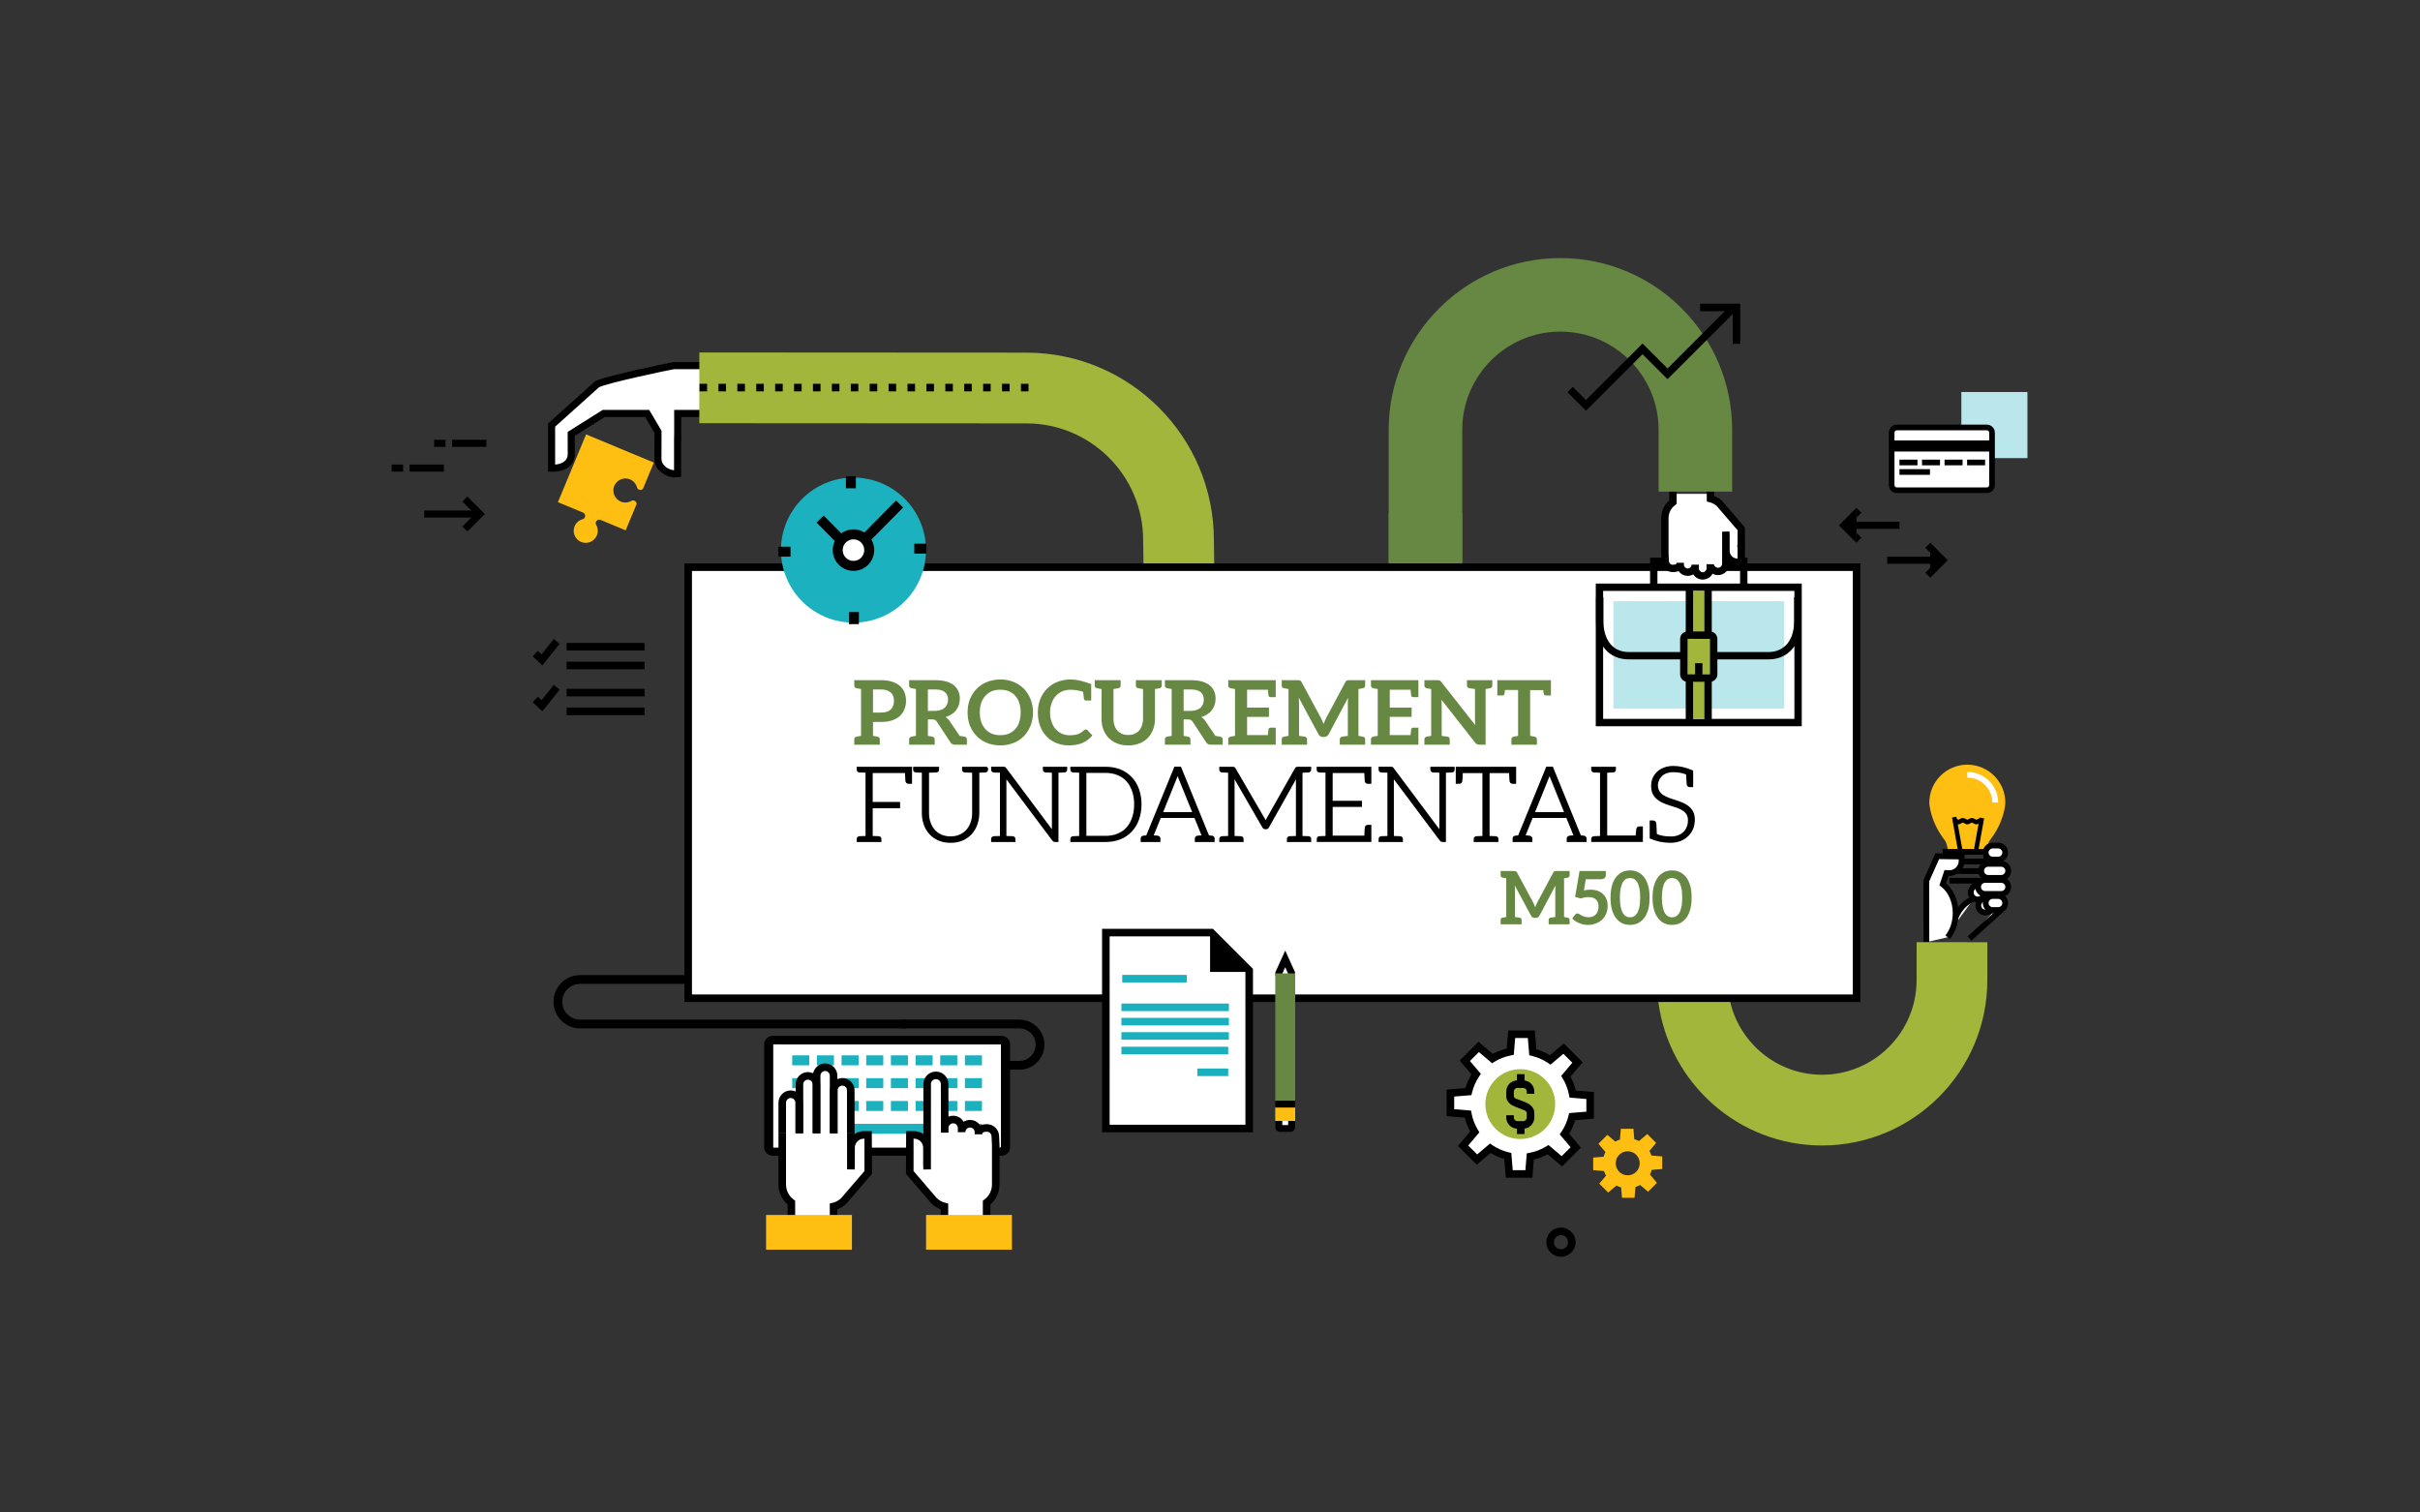<?xml version="1.0" encoding="utf-8"?>
<!-- Generator: Adobe Illustrator 16.0.3, SVG Export Plug-In . SVG Version: 6.00 Build 0)  -->
<!DOCTYPE svg PUBLIC "-//W3C//DTD SVG 1.1//EN" "http://www.w3.org/Graphics/SVG/1.1/DTD/svg11.dtd">
<svg version="1.1" id="Layer_1" xmlns="http://www.w3.org/2000/svg" xmlns:xlink="http://www.w3.org/1999/xlink" x="0px" y="0px"
	 width="1280px" height="800px" viewBox="0 0 1280 800" style="enable-background:new 0 0 1280 800;" xml:space="preserve">
<rect x="0" y="0" width="1280" height="800" fill="#333333" stroke="none"/>
<g>
	<g>
		<g>
			<g>
				<polygon points="247.208,281.127 244.561,278.482 251.155,271.883 244.561,265.285 247.208,262.64 256.445,271.883 				"/>
			</g>
			<g>
				<rect x="224.414" y="270.013" width="28.709" height="3.742"/>
			</g>
		</g>
		<g>
			<g>
				<rect x="239.11" y="232.618" width="18.132" height="3.742"/>
			</g>
			<g>
				<rect x="229.614" y="232.618" width="6.043" height="3.742"/>
			</g>
		</g>
		<g>
			<g>
				<rect x="216.658" y="245.715" width="18.132" height="3.742"/>
			</g>
			<g>
				<rect x="207.163" y="245.715" width="6.043" height="3.742"/>
			</g>
		</g>
	</g>
	<g>
		<g>
			<g>
				<path style="fill:#FFFFFF;" d="M315.253,203.736l-23.504,21.115v22.792c0.111,0.007,10.402,0.604,10.402-7.534l-0.022-10.609
					l17.183-10.813h23.009l5.6,9.518c0,0.049,0.102,0.227,0.102,0.227l-0.034,14.548c0.123,4.345,4.959,7.765,9.307,7.642
					c0,0,0.986-0.096,1.093-0.105v-18.342l0.07,0.025l-0.003-13.512h0.758h6.627h10.437v-25.291h-19.875
					C355.936,193.396,315.778,201.643,315.253,203.736z"/>
				<path d="M346.118,242.975l0.033-14.088l-4.9-8.328h-21.399l-15.849,9.974l0.02,9.577c0,6.943-6.065,9.417-11.74,9.417
					c-0.399,0-0.638-0.015-0.656-0.016l-1.748-0.116v-25.377l23.793-21.376c0.699-1.18,3.664-2.548,21.761-6.685
					c8.154-1.863,20.305-4.432,20.97-4.432h21.746v29.033h-17.821l0.003,11.639l-0.069,2.615l-0.003,17.42l-1.709,0.148
					c-0.112,0.009-1.073,0.102-1.073,0.102l-0.41,0.014C352.014,252.496,346.276,248.609,346.118,242.975z M356.583,216.817h17.823
					v-21.55h-17.871c-3.328,0.539-35.572,7.379-39.704,9.565l-23.211,20.853v20.042c2.688-0.229,6.66-1.302,6.66-5.614
					l-0.023-11.646l18.515-11.65h24.619l6.143,10.438l0.362,0.68l-0.036,14.991c0.088,3.099,3.534,5.54,6.659,5.803v-16.556
					l0.071-2.587L356.583,216.817z"/>
			</g>
		</g>
		<path style="fill:#FEBF12;" d="M308.529,271.193l-13.429-5.59l14.909-35.835l35.83,14.912l-5.784,13.913
			c-0.067,0.066-0.129,0.122-0.201,0.174c-0.007,0.006-0.016,0.012-0.028,0.019c-0.066,0.05-0.139,0.098-0.21,0.136
			c-0.006,0.004-0.012,0.006-0.017,0.008c-0.137,0.076-0.281,0.127-0.429,0.162c-0.028,0.007-0.051,0.016-0.074,0.021
			c-0.051,0.01-0.102,0.014-0.155,0.02c-0.057,0.006-0.113,0.016-0.169,0.016c-0.047,0.003-0.089,0.002-0.134-0.004
			c-0.068-0.003-0.139-0.01-0.208-0.021c-0.037-0.007-0.071-0.009-0.109-0.019c-0.103-0.022-0.212-0.053-0.317-0.096
			c-0.553-0.23-0.928-0.694-1.082-1.229c-0.493-1.835-1.801-3.433-3.694-4.222c-3.243-1.35-6.969,0.188-8.319,3.432
			c-1.349,3.243,0.188,6.971,3.431,8.32c1.893,0.786,3.947,0.59,5.598-0.355c0.488-0.267,1.084-0.33,1.636-0.102
			c0.103,0.045,0.198,0.1,0.288,0.158c0.034,0.021,0.063,0.043,0.092,0.065c0.056,0.042,0.109,0.087,0.162,0.13
			c0.034,0.033,0.067,0.063,0.095,0.097c0.039,0.042,0.076,0.085,0.11,0.13c0.029,0.041,0.064,0.082,0.095,0.124
			c0.015,0.021,0.021,0.044,0.035,0.067c0.082,0.129,0.142,0.267,0.186,0.418c0.002,0.007,0.006,0.014,0.007,0.018
			c0.024,0.08,0.041,0.162,0.054,0.244c0.002,0.012,0.003,0.025,0.005,0.037c0.014,0.084,0.017,0.17,0.019,0.256l-5.792,13.916
			l-13.435-5.59c-0.912-0.27-1.902,0.175-2.275,1.074c-0.23,0.553-0.17,1.144,0.095,1.633c0.946,1.652,1.146,3.707,0.358,5.602
			c-1.35,3.244-5.076,4.779-8.319,3.428c-3.247-1.348-4.784-5.074-3.433-8.317c0.789-1.896,2.386-3.197,4.223-3.694
			c0.531-0.154,0.997-0.531,1.227-1.084C309.75,272.665,309.365,271.652,308.529,271.193z"/>
	</g>
	<g>
		<path style="fill:#A2B63B;" d="M604.828,299.681l37.419-0.029l-0.193-13.888c0.041-54.678-44.41-99.195-99.087-99.236l-173.065-0.102
			l-0.028,37.42l173.066,0.101c34.045,0.026,61.721,27.743,61.696,61.788L604.828,299.681z"/>
	</g>
	<line style="fill:none;stroke:#000000;stroke-width:4;stroke-miterlimit:10;stroke-dasharray:4,6;" x1="370" y1="205" x2="544" y2="205"/>
</g>
<g>
	<g>
		<g>
			<rect x="734.515" y="271.333" style="fill:#678842;" width="38.896" height="28.333"/>
		</g>
	</g>
</g>
<rect x="364" y="300" style="fill:#FFFFFF;stroke:#000000;stroke-width:4;stroke-miterlimit:10;" width="618" height="228"/>
<g>
	<path style="fill:#1BB1BF;" d="M489.784,290.972c0,21.189-17.175,38.364-38.362,38.364c-21.192,0-38.364-17.175-38.364-38.364
		c0-21.192,17.172-38.364,38.364-38.364C472.609,252.607,489.784,269.78,489.784,290.972z"/>
	<g>
		<polygon points="450.854,295.577 431.915,276.406 435.655,272.708 450.854,288.093 473.937,264.728 477.679,268.424 		"/>
	</g>
	<g>
		<circle style="fill:#FFFFFF;" cx="451.42" cy="290.969" r="8.342"/>
		<path d="M451.422,301.941c-6.051,0-10.973-4.921-10.973-10.972c0-6.049,4.922-10.97,10.973-10.97c6.049,0,10.97,4.921,10.97,10.97
			C462.392,297.021,457.471,301.941,451.422,301.941z M451.422,285.26c-3.15,0-5.713,2.561-5.713,5.709s2.563,5.712,5.713,5.712
			c3.149,0,5.71-2.563,5.71-5.712S454.571,285.26,451.422,285.26z"/>
	</g>
	<g>
		<g>
			<rect x="447.426" y="251.878" width="5.26" height="6.388"/>
		</g>
		<g>
			<rect x="411.732" y="289.169" width="6.388" height="5.26"/>
		</g>
		<g>
			<rect x="449.023" y="323.734" width="5.26" height="6.388"/>
		</g>
		<g>
			<rect x="483.589" y="287.571" width="6.388" height="5.26"/>
		</g>
	</g>
</g>
<g>
	<g>
		<path style="fill:#678842;" d="M479.216,370.626c0,1.652-0.283,3.209-0.85,4.578s-1.369,2.549-2.454,3.54
			c-1.085,0.991-2.501,1.747-4.153,2.313c-1.652,0.566-3.587,0.802-5.805,0.802h-4.2v7.362c0.566,0.094,1.085,0.189,1.416,0.236
			c0.33,0.047,0.566,0.142,0.708,0.142c0.142,0,0.236,0.047,0.283,0.047c0.803,0.189,1.18,0.661,1.18,1.463v2.785h-3.587h-6.324
			h-3.587v-2.785c0-0.802,0.377-1.274,1.18-1.463c0.047,0,0.141-0.047,0.283-0.047c0.142-0.047,0.378-0.094,0.708-0.142
			c0.331-0.047,0.85-0.142,1.416-0.236v-24.778c-0.566-0.094-1.085-0.188-1.416-0.236c-0.33-0.047-0.566-0.142-0.708-0.142
			c-0.142-0.047-0.236-0.047-0.283-0.047c-0.803-0.189-1.18-0.661-1.18-1.463v-2.784h3.587h10.524c2.266,0,4.295,0.283,5.947,0.802
			c1.652,0.519,3.021,1.321,4.106,2.265s1.888,2.077,2.407,3.398C478.933,367.559,479.216,369.021,479.216,370.626z
			 M472.845,370.626c0-0.896-0.142-1.699-0.425-2.454c-0.283-0.755-0.708-1.369-1.274-1.888c-0.566-0.519-1.274-0.896-2.124-1.18
			s-1.888-0.425-3.068-0.425h-4.2v12.224h4.2c1.18,0,2.218-0.142,3.068-0.425s1.558-0.661,2.124-1.227
			c0.566-0.519,0.991-1.18,1.274-1.982C472.703,372.514,472.845,371.57,472.845,370.626z"/>
		<path style="fill:#678842;" d="M511.406,391.109v2.785h-0.661h-2.926h-2.785c-0.566,0-1.038-0.094-1.416-0.331
			c-0.377-0.236-0.661-0.519-0.944-0.944l-7.173-10.949c-0.283-0.425-0.566-0.661-0.897-0.85c-0.331-0.188-0.802-0.283-1.416-0.283
			h-2.407v8.684c0.566,0.094,1.085,0.189,1.416,0.236c0.33,0.047,0.566,0.142,0.708,0.142c0.142,0,0.236,0.047,0.283,0.047
			c0.803,0.189,1.18,0.661,1.18,1.463v2.785h-3.587h-6.324h-3.587v-2.785c0-0.802,0.377-1.274,1.18-1.463
			c0.047,0,0.141-0.047,0.283-0.047c0.142-0.047,0.378-0.094,0.708-0.142c0.331-0.047,0.85-0.142,1.416-0.236v-24.778
			c-0.566-0.094-1.085-0.188-1.416-0.236c-0.33-0.047-0.566-0.142-0.708-0.142s-0.236-0.047-0.283-0.047
			c-0.803-0.189-1.18-0.661-1.18-1.463v-2.784h3.587h10.053c2.313,0,4.342,0.236,5.994,0.708c1.652,0.472,3.021,1.18,4.059,2.03
			c1.038,0.849,1.888,1.935,2.359,3.115c0.52,1.227,0.755,2.501,0.755,3.964c0,1.133-0.189,2.218-0.519,3.256
			c-0.331,1.039-0.85,1.935-1.463,2.785c-0.613,0.85-1.416,1.558-2.36,2.171c-0.944,0.614-2.029,1.133-3.209,1.51
			c0.802,0.472,1.51,1.133,2.077,1.982l5.38,7.929c0.566,0.094,1.085,0.189,1.463,0.236c0.377,0.047,0.613,0.142,0.802,0.142
			s0.331,0.047,0.377,0.047C511.028,389.835,511.406,390.307,511.406,391.109z M499.749,374.308c0.566-0.52,0.991-1.18,1.274-1.888
			c0.283-0.708,0.425-1.51,0.425-2.359c0-1.747-0.566-3.068-1.699-4.012c-1.133-0.944-2.879-1.369-5.239-1.369h-3.729v11.327h3.634
			c1.18,0,2.218-0.188,3.115-0.472C498.427,375.251,499.182,374.827,499.749,374.308z"/>
		<path style="fill:#678842;" d="M545.106,383.794c-0.849,2.124-1.982,3.964-3.492,5.521c-1.51,1.558-3.351,2.785-5.475,3.634
			c-2.124,0.85-4.437,1.321-7.032,1.321s-4.956-0.472-7.079-1.321c-2.124-0.85-3.965-2.077-5.475-3.634
			c-1.51-1.557-2.69-3.398-3.54-5.521c-0.85-2.124-1.227-4.484-1.227-6.985c0-2.501,0.377-4.813,1.227-6.938s2.029-3.964,3.54-5.522
			c1.51-1.557,3.351-2.785,5.475-3.634c2.124-0.85,4.483-1.322,7.079-1.322s4.908,0.425,7.032,1.322
			c2.124,0.896,3.964,2.077,5.475,3.634c1.51,1.558,2.643,3.398,3.492,5.522c0.85,2.124,1.274,4.437,1.274,6.938
			C546.381,379.31,545.956,381.67,545.106,383.794z M539.113,371.806c-0.472-1.51-1.18-2.737-2.124-3.776
			c-0.944-1.038-2.077-1.84-3.398-2.407c-1.321-0.566-2.832-0.802-4.483-0.802s-3.209,0.236-4.531,0.802s-2.454,1.369-3.398,2.407
			c-0.944,1.039-1.652,2.266-2.171,3.776c-0.52,1.51-0.755,3.115-0.755,5.002c0,1.888,0.236,3.54,0.755,5.05
			c0.519,1.51,1.227,2.737,2.171,3.775c0.944,1.039,2.077,1.841,3.398,2.407c1.321,0.566,2.879,0.802,4.531,0.802
			s3.162-0.236,4.483-0.802c1.322-0.566,2.454-1.369,3.398-2.407c0.944-1.038,1.652-2.265,2.124-3.775
			c0.472-1.51,0.755-3.162,0.755-5.05C539.868,374.921,539.585,373.316,539.113,371.806z"/>
		<path style="fill:#678842;" d="M573.333,369.682c-0.094-0.425-0.236-1.699-0.424-3.775c-2.596-0.755-4.72-1.085-6.513-1.085
			c-1.604,0-3.068,0.236-4.437,0.802s-2.501,1.369-3.445,2.407c-0.944,1.039-1.699,2.266-2.265,3.776s-0.85,3.209-0.85,5.05
			c0,1.935,0.283,3.587,0.85,5.097s1.227,2.737,2.171,3.775c0.944,1.039,2.029,1.793,3.304,2.36s2.596,0.802,4.059,0.802
			c0.85,0,1.652-0.047,2.36-0.142c0.708-0.094,1.369-0.236,1.935-0.424c0.566-0.189,1.133-0.472,1.652-0.803
			c0.519-0.33,1.039-0.755,1.558-1.227c0.142-0.142,0.33-0.236,0.519-0.33c0.189-0.095,0.377-0.095,0.566-0.095
			c0.33,0,0.661,0.095,0.896,0.378l2.501,2.737c-1.369,1.699-3.068,3.021-5.097,3.917c-2.029,0.897-4.483,1.369-7.315,1.369
			c-2.549,0-4.767-0.472-6.796-1.321s-3.775-2.029-5.191-3.587s-2.549-3.398-3.304-5.522c-0.755-2.124-1.133-4.436-1.133-6.985
			c0-2.548,0.425-4.956,1.274-7.079c0.85-2.124,2.029-3.917,3.587-5.475c1.557-1.558,3.351-2.785,5.522-3.634
			c2.124-0.85,4.531-1.274,7.126-1.274c2.832,0,6.418,0.802,10.713,2.454v8.684h-2.737
			C573.805,370.532,573.474,370.249,573.333,369.682z"/>
		<path style="fill:#678842;" d="M614.49,359.771v2.784c0,0.802-0.378,1.274-1.18,1.463c-0.047,0-0.142,0.047-0.283,0.047
			s-0.377,0.095-0.708,0.142c-0.33,0.047-0.849,0.142-1.416,0.236v15.764c0,2.029-0.331,3.917-0.991,5.616
			c-0.661,1.699-1.558,3.209-2.785,4.483c-1.227,1.227-2.737,2.218-4.483,2.926s-3.729,1.038-5.899,1.038s-4.153-0.33-5.899-1.038
			s-3.209-1.699-4.437-2.926c-1.227-1.274-2.171-2.785-2.832-4.483c-0.661-1.699-0.944-3.587-0.944-5.616v-15.764
			c-0.566-0.094-1.085-0.188-1.416-0.236c-0.331-0.047-0.566-0.142-0.708-0.142s-0.236-0.047-0.283-0.047
			c-0.802-0.189-1.18-0.661-1.18-1.463v-2.784h3.587h6.324h3.775v2.784c0,0.802-0.377,1.274-1.18,1.463
			c-0.047,0-0.189,0.047-0.331,0.047s-0.425,0.095-0.802,0.142c-0.377,0.047-0.896,0.142-1.463,0.236v15.716
			c0,1.321,0.142,2.501,0.519,3.54c0.33,1.039,0.896,1.982,1.558,2.737c0.661,0.755,1.463,1.274,2.407,1.699
			s2.077,0.613,3.304,0.613s2.36-0.188,3.304-0.613s1.793-0.944,2.454-1.699c0.661-0.755,1.133-1.652,1.51-2.69
			c0.331-1.039,0.566-2.218,0.566-3.54v-15.764c-0.566-0.094-1.085-0.188-1.463-0.236c-0.378-0.047-0.661-0.142-0.803-0.142
			s-0.283-0.047-0.33-0.047c-0.802-0.189-1.18-0.661-1.18-1.463v-2.784h3.776h6.324H614.49z"/>
		<path style="fill:#678842;" d="M646.68,391.109v2.785h-0.66h-2.926h-2.785c-0.566,0-1.038-0.094-1.416-0.331
			c-0.377-0.236-0.661-0.519-0.944-0.944l-7.173-10.949c-0.283-0.425-0.566-0.661-0.897-0.85c-0.331-0.188-0.802-0.283-1.416-0.283
			h-2.407v8.684c0.566,0.094,1.085,0.189,1.416,0.236c0.33,0.047,0.566,0.142,0.708,0.142c0.142,0,0.236,0.047,0.283,0.047
			c0.803,0.189,1.18,0.661,1.18,1.463v2.785h-3.587h-6.324h-3.587v-2.785c0-0.802,0.377-1.274,1.18-1.463
			c0.047,0,0.141-0.047,0.283-0.047c0.142-0.047,0.378-0.094,0.708-0.142c0.331-0.047,0.85-0.142,1.416-0.236v-24.778
			c-0.566-0.094-1.085-0.188-1.416-0.236c-0.33-0.047-0.566-0.142-0.708-0.142s-0.236-0.047-0.283-0.047
			c-0.803-0.189-1.18-0.661-1.18-1.463v-2.784h3.587h10.053c2.313,0,4.342,0.236,5.994,0.708c1.652,0.472,3.021,1.18,4.059,2.03
			c1.038,0.849,1.888,1.935,2.359,3.115c0.52,1.227,0.755,2.501,0.755,3.964c0,1.133-0.188,2.218-0.519,3.256
			c-0.331,1.039-0.85,1.935-1.463,2.785c-0.613,0.85-1.416,1.558-2.36,2.171c-0.944,0.614-2.029,1.133-3.209,1.51
			c0.802,0.472,1.51,1.133,2.077,1.982l5.38,7.929c0.566,0.094,1.086,0.189,1.463,0.236c0.377,0.047,0.613,0.142,0.803,0.142
			c0.188,0,0.33,0.047,0.377,0.047C646.303,389.835,646.68,390.307,646.68,391.109z M635.023,374.308
			c0.566-0.52,0.991-1.18,1.274-1.888c0.283-0.708,0.425-1.51,0.425-2.359c0-1.747-0.566-3.068-1.699-4.012
			c-1.133-0.944-2.879-1.369-5.239-1.369h-3.729v11.327h3.634c1.18,0,2.218-0.188,3.115-0.472
			C633.701,375.251,634.457,374.827,635.023,374.308z"/>
		<path style="fill:#678842;" d="M674.765,359.771v3.303v1.747v3.917h-0.235h-0.566h-1.936c-0.613,0-0.943-0.33-1.086-0.896
			c-0.047-0.378-0.188-1.369-0.33-3.021h-10.996v9.439h11.563v4.908h-11.563v9.628h10.996c0.142-1.652,0.283-2.643,0.33-3.021
			c0.143-0.566,0.473-0.896,1.086-0.896h1.936h0.566h0.235v3.917v1.793v3.304h-21.521h-3.588v-2.785
			c0-0.802,0.378-1.274,1.181-1.463c0.047,0,0.142-0.047,0.282-0.047c0.143,0,0.379-0.094,0.709-0.142
			c0.33-0.047,0.85-0.142,1.416-0.236v-24.778c-0.566-0.094-1.086-0.188-1.416-0.236c-0.33-0.047-0.566-0.142-0.709-0.142
			c-0.141,0-0.235-0.047-0.282-0.047c-0.803-0.189-1.181-0.661-1.181-1.463v-2.784h3.588H674.765z"/>
		<path style="fill:#678842;" d="M720.594,364.066c-0.143,0-0.378,0.095-0.708,0.142c-0.331,0.047-0.803,0.142-1.369,0.236v24.778
			c0.566,0.094,1.038,0.189,1.369,0.236c0.33,0.047,0.565,0.142,0.708,0.142c0.141,0,0.236,0.047,0.283,0.047
			c0.802,0.189,1.18,0.661,1.18,1.463v2.785h-3.54H712.9h-4.248v-2.785c0-0.802,0.379-1.274,1.181-1.463
			c0.095,0,1.133-0.142,3.067-0.425v-17.368c0-0.425,0.047-0.85,0.047-1.322c0-0.472,0.048-0.991,0.095-1.51l-10.288,19.35
			c-0.236,0.425-0.566,0.802-0.944,1.039c-0.378,0.236-0.802,0.377-1.321,0.377h-0.85c-0.52,0-0.943-0.142-1.321-0.377
			c-0.378-0.236-0.708-0.614-0.944-1.039l-10.43-19.397c0.047,0.519,0.047,1.038,0.094,1.51c0.047,0.472,0.047,0.944,0.047,1.369
			v17.368c1.982,0.283,2.975,0.425,3.068,0.425c0.803,0.189,1.18,0.661,1.18,1.463v2.785h-4.248h-5.568h-3.587v-2.785
			c0-0.802,0.378-1.274,1.181-1.463c0.047,0,0.141,0,0.282-0.047c0.142-0.047,0.378-0.094,0.708-0.142
			c0.33-0.047,0.85-0.142,1.416-0.236v-24.778c-0.566-0.094-1.086-0.188-1.416-0.236c-0.33-0.047-0.566-0.142-0.708-0.142
			c-0.142-0.047-0.235-0.047-0.282-0.047c-0.803-0.189-1.181-0.661-1.181-1.463v-2.784h3.587h4.767c0.283,0,0.566,0.047,0.755,0.047
			c0.189,0,0.426,0.047,0.566,0.095c0.189,0.047,0.283,0.188,0.426,0.33c0.141,0.142,0.282,0.331,0.424,0.566l10.194,18.925
			c0.283,0.519,0.472,1.039,0.708,1.558s0.473,1.085,0.708,1.652c0.235-0.566,0.425-1.085,0.661-1.652
			c0.235-0.566,0.472-1.085,0.755-1.605l10.1-18.878c0.142-0.236,0.235-0.425,0.378-0.566c0.141-0.142,0.283-0.283,0.472-0.33
			c0.188-0.047,0.378-0.095,0.566-0.095s0.425-0.047,0.708-0.047h4.813h3.54v2.784c0,0.802-0.378,1.274-1.18,1.463
			C720.83,364.019,720.734,364.066,720.594,364.066z"/>
		<path style="fill:#678842;" d="M750.236,359.771v3.303v1.747v3.917H750h-0.566h-1.935c-0.613,0-0.944-0.33-1.085-0.896
			c-0.048-0.378-0.189-1.369-0.331-3.021h-10.996v9.439h11.563v4.908h-11.563v9.628h10.996c0.142-1.652,0.283-2.643,0.331-3.021
			c0.141-0.566,0.472-0.896,1.085-0.896h1.935H750h0.236v3.917v1.793v3.304h-21.521h-3.586v-2.785c0-0.802,0.377-1.274,1.18-1.463
			c0.047,0,0.142-0.047,0.283-0.047c0.141,0,0.377-0.094,0.707-0.142c0.331-0.047,0.85-0.142,1.416-0.236v-24.778
			c-0.566-0.094-1.085-0.188-1.416-0.236c-0.33-0.047-0.566-0.142-0.707-0.142c-0.142,0-0.236-0.047-0.283-0.047
			c-0.803-0.189-1.18-0.661-1.18-1.463v-2.784h3.586H750.236z"/>
		<path style="fill:#678842;" d="M789.316,359.771v2.784c0,0.802-0.377,1.274-1.18,1.463c-0.047,0-0.142,0.047-0.283,0.047
			s-0.377,0.095-0.708,0.142c-0.33,0.047-0.802,0.142-1.368,0.236v29.45h-3.305c-0.519,0-0.896-0.094-1.227-0.236
			s-0.66-0.425-0.99-0.85l-17.841-22.701c0.048,0.519,0.095,0.991,0.095,1.463c0,0.472,0.047,0.944,0.047,1.369v16.282
			c1.982,0.283,2.974,0.425,3.068,0.425c0.802,0.189,1.18,0.661,1.18,1.463v2.785h-4.248h-5.568H753.4v-2.785
			c0-0.802,0.378-1.274,1.181-1.463c0.047,0,0.142,0,0.282-0.047c0.143-0.047,0.379-0.094,0.709-0.142
			c0.33-0.047,0.85-0.142,1.416-0.236v-24.778c-0.566-0.094-1.086-0.188-1.416-0.236c-0.33-0.047-0.566-0.142-0.709-0.142
			c-0.141,0-0.235-0.047-0.282-0.047c-0.803-0.189-1.181-0.661-1.181-1.463v-2.784h3.588h3.303c0.283,0,0.52,0.047,0.709,0.047
			c0.188,0,0.377,0.047,0.519,0.142c0.142,0.047,0.283,0.142,0.425,0.283s0.283,0.331,0.472,0.566l17.935,22.795
			c-0.047-0.566-0.094-1.085-0.142-1.604c-0.048-0.52-0.048-1.039-0.048-1.51v-16.047c-1.981-0.283-2.973-0.424-3.066-0.424
			c-0.803-0.189-1.181-0.661-1.181-1.463v-2.784h4.247h5.617H789.316z"/>
		<path style="fill:#678842;" d="M820.327,359.771v8.07h-0.188h-0.566h-1.936c-0.613,0-0.99-0.331-1.133-0.897
			c-0.047-0.283-0.141-0.896-0.236-1.935h-6.938v24.211c0.566,0.094,1.039,0.189,1.369,0.236c0.33,0.047,0.566,0.142,0.708,0.142
			s0.235,0.047,0.283,0.047c0.802,0.189,1.228,0.661,1.228,1.463v2.785h-3.588h-6.371h-3.539v-2.785c0-0.802,0.377-1.274,1.18-1.463
			c0.047,0,0.142-0.047,0.283-0.047s0.377-0.094,0.707-0.142c0.331-0.047,0.803-0.142,1.369-0.236v-24.258h-6.938
			c-0.094,1.038-0.189,1.699-0.236,1.982c-0.141,0.566-0.472,0.897-1.085,0.897h-1.982h-0.566h-0.188v-8.07h0.707h0.048h26.854
			H820.327z"/>
	</g>
	<g>
		<g>
			<path style="stroke:#000000;stroke-miterlimit:10;" d="M481.892,406.072v8.01h-1.316c-0.768,0-1.152-0.439-1.207-1.317c0-0.273-0.109-1.755-0.219-4.388h-18.047
				v16.292h14.482v2.358h-14.482v15.634c0.658,0,1.262,0.055,1.81,0.055c0.549,0,0.933,0.055,1.207,0.055h0.548
				c0.713,0.056,1.042,0.385,1.042,0.988v1.097h-4.608h-2.798h-4.663v-1.097c0-0.604,0.384-0.933,1.097-0.988h0.549
				c0.274,0,0.658-0.055,1.207-0.055s1.152-0.055,1.81-0.055v-34.449c-0.658,0-1.262-0.055-1.81-0.055s-0.933-0.055-1.207-0.055
				h-0.549c-0.713-0.055-1.097-0.384-1.097-0.987v-1.043h4.663h21.888h1.371H481.892z"/>
			<path style="stroke:#000000;stroke-miterlimit:10;" d="M522.1,406.072v1.043c0,0.604-0.384,0.933-1.097,0.987h-0.494c-0.274,0-0.713,0.055-1.262,0.055
				c-0.548,0-1.097,0.055-1.755,0.055v21.833c0,2.139-0.384,4.113-1.042,5.979s-1.646,3.511-2.907,4.883
				c-1.262,1.371-2.853,2.468-4.663,3.236c-1.81,0.768-3.84,1.151-6.089,1.151s-4.333-0.384-6.144-1.151
				c-1.811-0.769-3.401-1.865-4.663-3.236c-1.262-1.372-2.25-3.018-2.908-4.883s-0.987-3.84-0.987-5.979v-21.833
				c-0.658,0-1.262-0.055-1.81-0.055c-0.549,0-0.933-0.055-1.207-0.055h-0.548c-0.713-0.055-1.042-0.384-1.042-0.987v-1.043h4.608
				h2.798h5.321v1.043c0,0.604-0.384,0.933-1.097,0.987h-0.658c-0.384,0-0.933,0.055-1.591,0.055s-1.316,0.055-1.975,0.055v21.833
				c0,1.81,0.274,3.511,0.823,5.046c0.548,1.536,1.262,2.908,2.304,4.06c0.987,1.152,2.249,2.085,3.73,2.743
				c1.481,0.658,3.182,0.987,5.046,0.987c1.865,0,3.511-0.329,4.992-0.987c1.481-0.658,2.688-1.536,3.73-2.688
				c1.042-1.151,1.81-2.523,2.359-4.114c0.548-1.591,0.823-3.236,0.823-5.046v-21.833c-0.658,0-1.316-0.055-1.975-0.055
				c-0.658,0-1.207-0.055-1.591-0.055h-0.658c-0.713-0.055-1.097-0.384-1.097-0.987v-1.043h5.321h2.797H522.1z"/>
			<path style="stroke:#000000;stroke-miterlimit:10;" d="M563.955,406.072v1.043c0,0.604-0.384,0.933-1.097,0.987h-0.494c-0.274,0-0.713,0.055-1.262,0.055
				c-0.548,0-1.097,0.055-1.755,0.055v36.644h-1.372c-0.438,0-0.713-0.165-0.987-0.549l-25.233-33.681
				c0.055,0.548,0.055,1.097,0.055,1.591v30.444c0.658,0,1.261,0.055,1.81,0.055c0.548,0,1.042,0.055,1.316,0.055h0.549
				c0.713,0.056,1.097,0.385,1.097,0.988v1.097h-4.772h-2.414h-4.663v-1.097c0-0.604,0.384-0.933,1.097-0.988h0.548
				c0.274,0,0.659-0.055,1.207-0.055c0.549,0,1.152-0.055,1.81-0.055v-34.449c-0.658,0-1.261-0.055-1.81-0.055
				c-0.548,0-0.933-0.055-1.207-0.055h-0.548c-0.713-0.055-1.097-0.384-1.097-0.987v-1.098h4.663h1.372
				c0.274,0,0.439,0.055,0.604,0.11c0.165,0.055,0.274,0.219,0.439,0.438l25.124,33.626c-0.055-0.548-0.055-1.097-0.055-1.591
				v-30.39c-0.658,0-1.317-0.055-1.865-0.055c-0.549,0-0.987-0.055-1.262-0.055h-0.548c-0.713-0.055-1.097-0.384-1.097-0.987v-1.043
				h4.772h2.468H563.955z"/>
			<path style="stroke:#000000;stroke-miterlimit:10;" d="M603.286,425.437c0,3.018-0.494,5.65-1.372,8.063c-0.877,2.414-2.139,4.443-3.785,6.145
				c-1.646,1.7-3.566,3.017-5.815,3.895s-4.827,1.316-7.57,1.316h-13.44h-4.663v-1.097c0-0.604,0.384-0.933,1.097-0.988h0.548
				c0.274,0,0.659-0.055,1.207-0.055c0.549,0,1.152-0.055,1.81-0.055v-34.449c-0.658,0-1.261-0.055-1.81-0.055
				c-0.548,0-0.933-0.055-1.207-0.055h-0.548c-0.713-0.055-1.097-0.384-1.097-0.987v-1.043h4.663h13.44
				c2.743,0,5.321,0.439,7.57,1.317c2.249,0.877,4.169,2.193,5.815,3.895c1.646,1.7,2.907,3.675,3.785,6.089
				C602.792,419.786,603.286,422.475,603.286,425.437z M600.379,425.437c0-2.688-0.384-5.102-1.152-7.241
				c-0.768-2.139-1.755-3.895-3.126-5.375c-1.372-1.481-3.017-2.578-4.937-3.347c-1.92-0.768-4.06-1.151-6.418-1.151h-10.642v34.284
				h10.642c2.358,0,4.498-0.384,6.418-1.152c1.92-0.768,3.565-1.864,4.937-3.346c1.371-1.481,2.359-3.236,3.126-5.376
				C599.995,430.593,600.379,428.18,600.379,425.437z"/>
			<path style="stroke:#000000;stroke-miterlimit:10;" d="M641.959,443.594v1.262h-1.81h-1.097h-1.042h-0.384h-5.156v-1.262c0-0.713,0.438-1.042,1.261-1.097
				c0.055,0,0.165-0.056,0.329-0.056s0.439-0.055,0.823-0.055c0.384,0,0.823,0,1.371-0.055l-3.84-9.49l-0.274-0.713h-18.541
				l-0.274,0.713l-3.84,9.49c0.549,0.055,1.042,0.055,1.426,0.055c0.384,0,0.604,0.055,0.768,0.055s0.274,0.056,0.329,0.056
				c0.823,0.055,1.262,0.384,1.262,1.097v1.262h-5.156h-0.384h-0.987h-1.152h-1.755v-1.262c0-0.658,0.329-1.042,1.042-1.097
				l1.755-0.165l14.866-36.314h2.797l14.811,36.314l1.81,0.165C641.631,442.552,641.959,442.936,641.959,443.594z M614.477,430.045
				h16.84l-7.68-18.926c-0.11-0.329-0.274-0.658-0.384-1.042c-0.11-0.384-0.274-0.768-0.384-1.207
				c-0.109,0.439-0.274,0.823-0.384,1.207s-0.274,0.768-0.384,1.097L614.477,430.045z"/>
			<path style="stroke:#000000;stroke-miterlimit:10;" d="M691.439,408.103c-0.274,0-0.713,0.055-1.262,0.055s-1.098,0.055-1.756,0.055v34.449
				c0.658,0,1.207,0.055,1.756,0.055s0.987,0.055,1.262,0.055h0.494c0.713,0.056,1.097,0.385,1.097,0.988v1.097h-4.608h-2.469
				h-4.771v-1.097c0-0.604,0.384-0.933,1.097-0.988h0.549c0.274,0,0.713-0.055,1.262-0.055c0.548,0,1.206-0.055,1.864-0.055v-30.884
				c0-0.493,0-0.987,0.056-1.535l-15.25,27.153c-0.274,0.493-0.604,0.713-1.097,0.713h-0.439c-0.438,0-0.822-0.22-1.097-0.713
				l-15.688-27.153c0.055,0.548,0.055,1.042,0.055,1.535v30.884c0.658,0,1.316,0.055,1.865,0.055s0.986,0.055,1.262,0.055h0.549
				c0.713,0.056,1.096,0.385,1.096,0.988v1.097h-4.771h-2.414h-4.662v-1.097c0-0.604,0.384-0.933,1.097-0.988h0.549
				c0.274,0,0.658-0.055,1.206-0.055c0.549,0,1.152-0.055,1.811-0.055v-34.449c-0.658,0-1.262-0.055-1.811-0.055
				c-0.548,0-0.932-0.055-1.206-0.055h-0.549c-0.713-0.055-1.097-0.384-1.097-0.987v-1.043h4.662h1.92c0.274,0,0.439,0,0.604,0.056
				c0.164,0.055,0.274,0.219,0.439,0.438l15.688,26.989c0.275,0.493,0.494,1.042,0.714,1.646c0.109-0.274,0.22-0.604,0.329-0.878
				s0.219-0.549,0.384-0.823l15.25-26.934c0.165-0.22,0.274-0.384,0.438-0.438c0.165-0.056,0.33-0.056,0.604-0.056h1.975h4.608
				v1.043c0,0.604-0.384,0.933-1.097,0.987H691.439z"/>
			<path style="stroke:#000000;stroke-miterlimit:10;" d="M724.846,406.072v2.305v5.705h-1.371c-0.768,0-1.098-0.439-1.152-1.317c0-0.493-0.109-1.975-0.219-4.388
				h-17.719v15.688h15.469v2.249h-15.469v16.183h17.719c0-0.494,0.055-1.043,0.109-1.865c0.055-0.823,0.055-1.372,0.055-1.756
				s0.055-0.604,0.055-0.713c0.055-0.878,0.385-1.371,1.152-1.371h1.371v5.705v2.358h-23.259h-4.607v-1.097
				c0-0.604,0.329-0.933,1.042-0.988h0.549c0.273,0,0.658-0.055,1.207-0.055c0.548,0,1.151-0.055,1.81-0.055v-34.449
				c-0.658,0-1.262-0.055-1.81-0.055c-0.549,0-0.934-0.055-1.207-0.055h-0.549c-0.713-0.055-1.098-0.384-1.098-0.987v-1.043h4.663
				H724.846z"/>
			<path style="stroke:#000000;stroke-miterlimit:10;" d="M768.895,406.072v1.043c0,0.604-0.383,0.933-1.097,0.987h-0.493c-0.275,0-0.713,0.055-1.262,0.055
				s-1.098,0.055-1.756,0.055v36.644h-1.371c-0.439,0-0.713-0.165-0.988-0.549l-25.232-33.681c0.055,0.548,0.055,1.097,0.055,1.591
				v30.444c0.658,0,1.262,0.055,1.811,0.055c0.548,0,1.041,0.055,1.316,0.055h0.549c0.713,0.056,1.096,0.385,1.096,0.988v1.097
				h-4.771h-2.414h-4.662v-1.097c0-0.604,0.384-0.933,1.097-0.988h0.549c0.274,0,0.658-0.055,1.206-0.055
				c0.549,0,1.152-0.055,1.811-0.055v-34.449c-0.658,0-1.262-0.055-1.811-0.055c-0.548,0-0.932-0.055-1.206-0.055h-0.549
				c-0.713-0.055-1.097-0.384-1.097-0.987v-1.098h4.662h1.371c0.275,0,0.439,0.055,0.604,0.11c0.165,0.055,0.274,0.219,0.439,0.438
				l25.123,33.626c-0.055-0.548-0.055-1.097-0.055-1.591v-30.39c-0.658,0-1.316-0.055-1.865-0.055c-0.548,0-0.986-0.055-1.262-0.055
				h-0.548c-0.714-0.055-1.097-0.384-1.097-0.987v-1.043h4.771h2.469H768.895z"/>
			<path style="stroke:#000000;stroke-miterlimit:10;" d="M801.424,406.072v8.01h-1.316c-0.768,0-1.152-0.439-1.207-1.317c0-0.109-0.055-1.535-0.219-4.333h-11.301
				v34.229c0.658,0,1.262,0.055,1.811,0.055s0.932,0.055,1.207,0.055h0.549c0.713,0.056,1.096,0.385,1.096,0.988v1.097h-4.662
				h-2.797h-4.608v-1.097c0-0.604,0.384-0.933,1.097-0.988h0.494c0.273,0,0.713-0.055,1.262-0.055s1.098-0.055,1.756-0.055v-34.229
				h-11.355c-0.109,2.523-0.22,3.949-0.22,4.333c-0.055,0.878-0.384,1.317-1.151,1.317h-1.372v-8.01h0.384h0.823h28.579h0.769
				H801.424z"/>
			<path style="stroke:#000000;stroke-miterlimit:10;" d="M838.67,443.594v1.262h-1.81h-1.097h-1.043h-0.384h-5.156v-1.262c0-0.713,0.438-1.042,1.261-1.097
				c0.056,0,0.165-0.056,0.33-0.056c0.164,0,0.438-0.055,0.822-0.055c0.385,0,0.823,0,1.371-0.055l-3.84-9.49l-0.273-0.713h-18.541
				l-0.274,0.713l-3.841,9.49c0.549,0.055,1.043,0.055,1.427,0.055s0.604,0.055,0.769,0.055c0.164,0,0.273,0.056,0.328,0.056
				c0.823,0.055,1.262,0.384,1.262,1.097v1.262h-5.156h-0.384h-0.987h-1.152h-1.755v-1.262c0-0.658,0.329-1.042,1.042-1.097
				l1.756-0.165l14.865-36.314h2.798l14.812,36.314l1.81,0.165C838.342,442.552,838.67,442.936,838.67,443.594z M811.188,430.045
				h16.841l-7.68-18.926c-0.11-0.329-0.274-0.658-0.384-1.042s-0.274-0.768-0.385-1.207c-0.109,0.439-0.273,0.823-0.383,1.207
				c-0.11,0.384-0.275,0.768-0.385,1.097L811.188,430.045z"/>
			<path style="stroke:#000000;stroke-miterlimit:10;" d="M867.359,437.614h1.098v4.005v2.194v1.042h-0.494h-0.493h-20.681h-4.662v-1.097
				c0-0.604,0.384-0.933,1.097-0.988h0.549c0.274,0,0.658-0.055,1.206-0.055c0.549,0,1.152-0.055,1.811-0.055v-34.449
				c-0.658,0-1.262-0.055-1.811-0.055c-0.548,0-0.932-0.055-1.206-0.055h-0.549c-0.713-0.055-1.097-0.384-1.097-0.987v-1.043h4.662
				h2.798h4.608v1.043c0,0.604-0.385,0.933-1.098,0.987h-0.494c-0.273,0-0.713,0.055-1.262,0.055c-0.548,0-1.097,0.055-1.755,0.055
				v34.229h16.018c0.056-0.768,0.11-1.426,0.165-1.92c0.055-0.493,0.055-0.877,0.109-1.097s0.055-0.438,0.055-0.494
				c0.055-0.877,0.385-1.316,1.152-1.316H867.359z"/>
			<path style="stroke:#000000;stroke-miterlimit:10;" d="M895.939,433.5c0,1.646-0.275,3.182-0.823,4.608c-0.549,1.426-1.427,2.688-2.469,3.73
				c-1.042,1.042-2.358,1.92-3.895,2.522c-1.536,0.604-3.292,0.933-5.267,0.933c-3.62,0-7.076-0.713-10.422-2.139v-0.714v-0.713
				v-7.24h1.316c0.768,0,1.152,0.438,1.207,1.316c0,0.055,0,0.384,0.055,0.987s0.055,1.316,0.109,2.194
				c0.055,0.877,0.055,1.7,0.109,2.468c2.085,0.987,4.663,1.481,7.735,1.481c1.536,0,2.907-0.165,4.114-0.658
				c1.207-0.438,2.248-1.098,3.072-1.92c0.822-0.823,1.426-1.756,1.864-2.853s0.658-2.304,0.658-3.565
				c0-1.371-0.274-2.523-0.823-3.401c-0.548-0.878-1.262-1.591-2.193-2.194c-0.933-0.604-1.975-1.151-3.127-1.536
				c-1.207-0.384-2.359-0.768-3.565-1.151c-1.207-0.384-2.469-0.823-3.62-1.316c-1.152-0.494-2.14-1.043-3.072-1.811
				s-1.701-1.646-2.249-2.743c-0.549-1.097-0.823-2.522-0.823-4.169c0-1.316,0.22-2.578,0.713-3.784
				c0.494-1.207,1.262-2.25,2.195-3.182c0.932-0.933,2.084-1.646,3.51-2.194c1.427-0.549,3.018-0.823,4.828-0.823
				c3.236,0,6.527,0.769,9.982,2.249v7.954h-1.316c-0.768,0-1.097-0.493-1.151-1.371c0-0.274-0.11-2.03-0.274-5.156
				c-2.194-0.933-4.607-1.372-7.24-1.372c-1.427,0-2.634,0.22-3.73,0.604c-1.098,0.384-1.975,0.933-2.688,1.646
				c-0.714,0.714-1.262,1.481-1.646,2.414c-0.384,0.933-0.604,1.865-0.604,2.853c0,1.316,0.33,2.413,0.878,3.291
				c0.549,0.878,1.262,1.591,2.194,2.194s1.975,1.097,3.127,1.536c1.152,0.384,2.358,0.822,3.565,1.207
				c1.206,0.384,2.468,0.822,3.62,1.316c1.152,0.493,2.14,1.097,3.072,1.81c0.933,0.714,1.7,1.701,2.249,2.743
				C895.664,430.593,895.939,431.909,895.939,433.5z"/>
		</g>
	</g>
</g>
<g>
	<g>
		<rect x="299.695" y="340.073" width="41.229" height="4"/>
	</g>
	<g>
		<rect x="299.695" y="349.983" width="41.229" height="4"/>
	</g>
	<g>
		<polygon points="286.892,351.946 281.741,347.184 284.458,344.246 286.449,346.089 292.888,338.017 296.015,340.511 		"/>
	</g>
	<g>
		<rect x="299.695" y="364.335" width="41.229" height="4"/>
	</g>
	<g>
		<rect x="299.695" y="374.246" width="41.229" height="4"/>
	</g>
	<g>
		<polygon points="286.892,376.209 281.742,371.447 284.457,368.51 286.449,370.352 292.888,362.279 296.015,364.773 		"/>
	</g>
</g>
<g>
	<g>
		<path style="stroke:#000000;stroke-width:0.5;stroke-miterlimit:10;" d="M479.146,543.699H306.848c-7.632,0-13.841-6.209-13.841-13.842s6.209-13.842,13.841-13.842h57.371v4.126
			h-57.371c-5.356,0-9.714,4.358-9.714,9.716s4.357,9.716,9.714,9.716h172.299V543.699z"/>
	</g>
	<line style="fill:#FFFFFF;" x1="477.907" y1="618.521" x2="468.009" y2="618.521"/>
	<path style="fill:#FFFFFF;" d="M416.753,599.445v-16.197c0-2.471,2-4.473,4.471-4.473l0,0c2.47,0,4.475,2.002,4.475,4.473v16.197"/>
	<path style="fill:#FFFFFF;" d="M425.854,599.445v-25.91c0-2.471,2-4.473,4.471-4.473l0,0c2.47,0,4.475,2.002,4.475,4.473v25.91"/>
	<path style="fill:#FFFFFF;" d="M434.952,599.445v-30.492c0-2.469,2.004-4.473,4.475-4.473l0,0c2.471,0,4.473,2.004,4.473,4.473v30.492"/>
	<path style="fill:#FFFFFF;" d="M444.056,599.445v-22.752c0-2.471,2-4.473,4.471-4.473l0,0c2.471,0,4.475,2.002,4.475,4.473v22.752"/>
	<g>
		<path style="stroke:#000000;stroke-width:0.5;stroke-miterlimit:10;" d="M539.175,565.533h-6.28v-4.125h6.28c4.882,0,8.854-3.973,8.854-8.855c0-4.881-3.972-8.854-8.854-8.854
			h-61.896v-4.126h61.896c7.158,0,12.98,5.823,12.98,12.979C552.155,559.711,546.333,565.533,539.175,565.533z"/>
	</g>
	<g>
		<path style="fill:#FFFFFF;" d="M529.187,606.938c0,1.162-0.942,2.104-2.104,2.104H413.304c-1.158,0-2.103-0.942-2.103-2.104v-54.682
			c0-1.162,0.944-2.103,2.103-2.103h113.779c1.161,0,2.104,0.94,2.104,2.103V606.938z"/>
		<path style="fill:#FFFFFF;" d="M527.083,609.543H413.304c-1.435,0-2.603-1.168-2.603-2.604v-54.682c0-1.435,1.168-2.603,2.603-2.603
			h113.779c1.436,0,2.604,1.168,2.604,2.603v54.682C529.687,608.375,528.519,609.543,527.083,609.543z M413.304,550.654
			c-0.884,0-1.603,0.719-1.603,1.603v54.682c0,0.884,0.719,1.604,1.603,1.604h113.779c0.884,0,1.604-0.721,1.604-1.604v-54.682
			c0-0.884-0.72-1.603-1.604-1.603H413.304z"/>
	</g>
	<g>
		<path d="M408.819,547.895c-2.554,0-4.631,1.957-4.631,4.362v54.682c0,2.406,2.077,4.364,4.631,4.364h120.785
			c2.554,0,4.633-1.958,4.633-4.364v-54.682c0-2.405-2.079-4.362-4.633-4.362H408.819z M529.438,606.782H408.987v-54.368h120.451
			V606.782z M409.783,606.032h118.859v-52.868H409.783V606.032z"/>
	</g>
	<polygon style="fill:#FFFFFF;" points="409,607 529,607 529,553.009 409,552.414 	"/>
	<g>
		<g>
			<g>
				<line style="fill:#1BB1BF;" x1="419.021" y1="560.842" x2="428.042" y2="560.842"/>
				<rect x="419.021" y="558.207" style="fill:#1BB1BF;" width="9.021" height="5.27"/>
			</g>
			<g>
				<line style="fill:#1BB1BF;" x1="432.072" y1="560.842" x2="441.091" y2="560.842"/>
				<rect x="432.072" y="558.207" style="fill:#1BB1BF;" width="9.019" height="5.27"/>
			</g>
			<g>
				<line style="fill:#1BB1BF;" x1="445.119" y1="560.842" x2="454.141" y2="560.842"/>
				<rect x="445.119" y="558.207" style="fill:#1BB1BF;" width="9.021" height="5.27"/>
			</g>
			<g>
				<line style="fill:#1BB1BF;" x1="458.168" y1="560.842" x2="467.189" y2="560.842"/>
				<rect x="458.168" y="558.207" style="fill:#1BB1BF;" width="9.021" height="5.27"/>
			</g>
			<g>
				<line style="fill:#1BB1BF;" x1="471.22" y1="560.842" x2="480.239" y2="560.842"/>
				<rect x="471.22" y="558.207" style="fill:#1BB1BF;" width="9.02" height="5.27"/>
			</g>
			<g>
				<line style="fill:#1BB1BF;" x1="484.269" y1="560.842" x2="493.288" y2="560.842"/>
				<rect x="484.269" y="558.207" style="fill:#1BB1BF;" width="9.02" height="5.27"/>
			</g>
			<g>
				<line style="fill:#1BB1BF;" x1="497.315" y1="560.842" x2="506.335" y2="560.842"/>
				<rect x="497.315" y="558.207" style="fill:#1BB1BF;" width="9.02" height="5.27"/>
			</g>
			<g>
				<line style="fill:#1BB1BF;" x1="510.367" y1="560.842" x2="519.385" y2="560.842"/>
				<rect x="510.367" y="558.207" style="fill:#1BB1BF;" width="9.018" height="5.27"/>
			</g>
		</g>
		<g>
			<g>
				<line style="fill:#1BB1BF;" x1="419.021" y1="572.913" x2="428.042" y2="572.913"/>
				<rect x="419.021" y="570.277" style="fill:#1BB1BF;" width="9.021" height="5.271"/>
			</g>
			<g>
				<line style="fill:#1BB1BF;" x1="432.072" y1="572.913" x2="441.091" y2="572.913"/>
				<rect x="432.072" y="570.277" style="fill:#1BB1BF;" width="9.019" height="5.271"/>
			</g>
			<g>
				<line style="fill:#1BB1BF;" x1="445.119" y1="572.913" x2="454.141" y2="572.913"/>
				<rect x="445.119" y="570.277" style="fill:#1BB1BF;" width="9.021" height="5.271"/>
			</g>
			<g>
				<line style="fill:#1BB1BF;" x1="458.168" y1="572.913" x2="467.189" y2="572.913"/>
				<rect x="458.168" y="570.277" style="fill:#1BB1BF;" width="9.021" height="5.271"/>
			</g>
			<g>
				<line style="fill:#1BB1BF;" x1="471.22" y1="572.913" x2="480.239" y2="572.913"/>
				<rect x="471.22" y="570.277" style="fill:#1BB1BF;" width="9.02" height="5.271"/>
			</g>
			<g>
				<line style="fill:#1BB1BF;" x1="484.269" y1="572.913" x2="493.288" y2="572.913"/>
				<rect x="484.269" y="570.277" style="fill:#1BB1BF;" width="9.02" height="5.271"/>
			</g>
			<g>
				<line style="fill:#1BB1BF;" x1="497.315" y1="572.913" x2="506.335" y2="572.913"/>
				<rect x="497.315" y="570.277" style="fill:#1BB1BF;" width="9.02" height="5.271"/>
			</g>
			<g>
				<line style="fill:#1BB1BF;" x1="510.367" y1="572.913" x2="519.385" y2="572.913"/>
				<rect x="510.367" y="570.277" style="fill:#1BB1BF;" width="9.018" height="5.271"/>
			</g>
		</g>
		<g>
			<g>
				<line style="fill:#1BB1BF;" x1="419.021" y1="584.98" x2="428.042" y2="584.98"/>
				<rect x="419.021" y="582.346" style="fill:#1BB1BF;" width="9.021" height="5.27"/>
			</g>
			<g>
				<line style="fill:#1BB1BF;" x1="432.072" y1="584.98" x2="441.091" y2="584.98"/>
				<rect x="432.072" y="582.346" style="fill:#1BB1BF;" width="9.019" height="5.27"/>
			</g>
			<g>
				<line style="fill:#1BB1BF;" x1="445.119" y1="584.98" x2="454.141" y2="584.98"/>
				<rect x="445.119" y="582.346" style="fill:#1BB1BF;" width="9.021" height="5.27"/>
			</g>
			<g>
				<line style="fill:#1BB1BF;" x1="458.168" y1="584.98" x2="467.189" y2="584.98"/>
				<rect x="458.168" y="582.346" style="fill:#1BB1BF;" width="9.021" height="5.27"/>
			</g>
			<g>
				<line style="fill:#1BB1BF;" x1="471.22" y1="584.98" x2="480.239" y2="584.98"/>
				<rect x="471.22" y="582.346" style="fill:#1BB1BF;" width="9.02" height="5.27"/>
			</g>
			<g>
				<line style="fill:#1BB1BF;" x1="484.269" y1="584.98" x2="493.288" y2="584.98"/>
				<rect x="484.269" y="582.346" style="fill:#1BB1BF;" width="9.02" height="5.27"/>
			</g>
			<g>
				<line style="fill:#1BB1BF;" x1="497.315" y1="584.98" x2="506.335" y2="584.98"/>
				<rect x="497.315" y="582.346" style="fill:#1BB1BF;" width="9.02" height="5.27"/>
			</g>
			<g>
				<line style="fill:#1BB1BF;" x1="510.367" y1="584.98" x2="519.385" y2="584.98"/>
				<rect x="510.367" y="582.346" style="fill:#1BB1BF;" width="9.018" height="5.27"/>
			</g>
		</g>
		<g>
			<g>
				<line style="fill:#1BB1BF;" x1="419.021" y1="597.047" x2="428.042" y2="597.047"/>
				<rect x="419.021" y="594.412" style="fill:#1BB1BF;" width="9.021" height="5.27"/>
			</g>
			<g>
				<line style="fill:#1BB1BF;" x1="432.072" y1="597.047" x2="441.091" y2="597.047"/>
				<rect x="432.072" y="594.412" style="fill:#1BB1BF;" width="9.019" height="5.27"/>
			</g>
			<g>
				<line style="fill:#1BB1BF;" x1="445.119" y1="597.047" x2="493.408" y2="597.047"/>
				<rect x="445.119" y="594.412" style="fill:#1BB1BF;" width="48.289" height="5.27"/>
			</g>
			<g>
				<line style="fill:#1BB1BF;" x1="497.315" y1="597.047" x2="506.335" y2="597.047"/>
				<rect x="497.315" y="594.412" style="fill:#1BB1BF;" width="9.02" height="5.27"/>
			</g>
			<g>
				<line style="fill:#1BB1BF;" x1="510.367" y1="597.047" x2="519.385" y2="597.047"/>
				<rect x="510.367" y="594.412" style="fill:#1BB1BF;" width="9.018" height="5.27"/>
			</g>
		</g>
	</g>
	<g>
		<path style="fill:#FFFFFF;" d="M526.452,601.068c0-2.467-2-4.465-4.463-4.465c-2.465,0-4.465,0.883-4.465,3.346v-1.113
			c0-2.467-1.996-4.465-4.461-4.465c-2.463,0-4.461,1.998-4.461,4.465v-2.232c0-2.465-2-4.463-4.463-4.463
			c-2.467,0-4.461,1.998-4.461,4.463v2.508c0-6.039-0.041-25.707-0.041-25.707c0-2.545-2.07-4.615-4.619-4.615
			c-2.551,0-4.615,2.07-4.615,4.615l-0.025,45.105l-0.092-2.197v-9.223c0-3.766-3.047-6.814-6.818-6.814h-2.27
			c-0.1,0,0.094,0.008,0,0.016v8.531c0.012,0-0.019,0.004,0,0.008v11.32l12.922,15.035c1.492,1.418,3.348,2.447,5.41,2.951v9.146
			h22.318v-11.188c2.928-2.188,4.826-5.67,4.826-9.602v-20.828L526.452,601.068z"/>
		<path d="M523.849,649.283H497.53v-9.67c-1.775-0.656-3.41-1.668-4.787-2.977l-0.141-0.146l-13.404-15.598l0.084-22.617h4.186
			c1.82,0,3.514,0.555,4.92,1.502l0.016-26.373c0-3.648,2.967-6.615,6.615-6.615s6.619,2.967,6.619,6.615l0,0
			c0,0,0.02,9.424,0.031,17.229c0.762-0.316,1.596-0.492,2.471-0.492c2.363,0,4.436,1.275,5.563,3.176
			c0.979-0.6,2.131-0.945,3.361-0.945c2.252,0,4.24,1.158,5.396,2.912c0.919-0.426,2.083-0.68,3.529-0.68
			c3.563,0,6.463,2.9,6.463,6.465l0.221,4.502l0.002,20.924c0,4.104-1.747,7.896-4.826,10.559V649.283z M501.53,645.283h18.318
			v-10.189l0.803-0.602c2.557-1.91,4.023-4.824,4.023-7.998v-20.828l-0.221-4.5c-0.002-1.457-1.107-2.563-2.465-2.563
			c-2.465,0-2.465,0.908-2.465,1.346h-4v-1.113c0-1.359-1.104-2.465-2.461-2.465s-2.461,1.105-2.461,2.465h-4v-2.232
			c0-1.357-1.105-2.463-2.463-2.463s-2.461,1.105-2.461,2.463l-0.004,2.494l-3.996,0.014v-0.006c0-6.07-0.041-25.697-0.041-25.697
			c0-1.445-1.176-2.619-2.619-2.619s-2.615,1.174-2.615,2.615l-0.025,45.107l-3.999,0.082l-0.091-2.197l-0.002-9.307
			c0-2.654-2.162-4.814-4.818-4.814h-0.27v6.402v1.58v9.152l12.369,14.393c1.246,1.16,2.779,1.986,4.438,2.391l1.525,0.371V645.283z
			"/>
		<rect x="489.815" y="642.631" style="fill:#FEBF12;" width="45.422" height="18.369"/>
	</g>
	<g>
		<path style="fill:#FFFFFF;" d="M413.753,581.563v44.932c0,3.932,1.896,7.414,4.822,9.602v11.188h10.674h11.645v-9.146
			c2.063-0.504,3.92-1.533,5.412-2.951l12.922-15.035v-11.32c0.018-0.004-0.012-0.008,0-0.008v-8.531
			c-0.094-0.008,0.099-0.016,0-0.016h-2.27c-3.771,0-6.82,3.049-6.82,6.814v9.223l-0.092,2.197l-0.022-18.557l-0.022-23.26
			l-3.78-3.78h-5.165l-1.749-7.38l-6.067-1.053l-2.125,6.02l-5.875-1.125L423.364,575l-0.51,5.963l-4.631-2.188L413.753,581.563z"/>
		<path d="M442.894,649.283h-26.318v-12.232c-3.078-2.66-4.822-6.453-4.822-10.557v-27.209h4v27.209c0,3.174,1.465,6.09,4.02,8
			l0.803,0.6v10.189h18.318v-8.719l1.525-0.371c1.659-0.404,3.191-1.23,4.439-2.391l12.369-14.393v-9.15v-1.58v-6.404h-0.27
			c-2.658,0-4.82,2.16-4.82,4.814v9.223l-0.094,2.281l-3.998-0.082l-0.023-19.225l4-0.004l0.002,0.504
			c1.408-0.955,3.107-1.512,4.934-1.512h4.155l0.114,22.617l-13.545,15.744c-1.379,1.309-3.012,2.32-4.789,2.977V649.283z"/>
		<path d="M424.698,599.445h-4v-16.197c0-1.363-1.111-2.473-2.475-2.473s-2.471,1.109-2.471,2.473v16.197h-4v-16.197
			c0-3.57,2.902-6.473,6.471-6.473c3.57,0,6.475,2.902,6.475,6.473V599.445z"/>
		<path d="M433.8,599.445h-4v-25.91c0-1.363-1.111-2.473-2.475-2.473s-2.471,1.109-2.471,2.473v25.91h-4v-25.91
			c0-3.57,2.902-6.473,6.471-6.473c3.57,0,6.475,2.902,6.475,6.473V599.445z"/>
		<path d="M442.899,599.445h-4v-30.492c0-1.363-1.109-2.473-2.473-2.473s-2.475,1.109-2.475,2.473v30.492h-4v-30.492
			c0-3.568,2.904-6.473,6.475-6.473c3.568,0,6.473,2.904,6.473,6.473V599.445z"/>
		<path d="M452.001,599.445h-4v-22.752c0-1.363-1.111-2.473-2.475-2.473s-2.471,1.109-2.471,2.473v22.752h-4v-22.752
			c0-3.568,2.902-6.473,6.471-6.473c3.569,0,6.475,2.904,6.475,6.473V599.445z"/>
		<rect x="405.188" y="642.631" style="fill:#FEBF12;" width="45.421" height="18.369"/>
	</g>
</g>
<g>
	<polygon style="fill:#BAE7EB;" points="659,533 659,514 640.042,514 	"/>
	<g>
		<g>
			<polygon style="fill:#FFFFFF;stroke:#000000;stroke-width:4;stroke-miterlimit:10;" points="584.913,596.912 660.731,596.912 660.731,541.217 660.731,513.297 640.725,493.287 
				584.913,493.287 584.913,513.958 584.913,541.217 			"/>
			<g>
				<polygon points="640.042,514.087 660.731,514.087 640.042,493.287 				"/>
			</g>
		</g>
	</g>
	<line style="fill:none;stroke:#1BB0BE;stroke-width:4;stroke-miterlimit:10;" x1="593.579" y1="517.654" x2="627.76" y2="517.654"/>
	<line style="fill:none;stroke:#1BB0BE;stroke-width:4;stroke-miterlimit:10;" x1="593.142" y1="532.798" x2="649.994" y2="532.798"/>
	<line style="fill:none;stroke:#1BB0BE;stroke-width:4;stroke-miterlimit:10;" x1="593.142" y1="540.367" x2="649.994" y2="540.367"/>
	<line style="fill:none;stroke:#1BB0BE;stroke-width:4;stroke-miterlimit:10;" x1="593.142" y1="547.939" x2="649.994" y2="547.939"/>
	<line style="fill:none;stroke:#1BB0BE;stroke-width:4;stroke-miterlimit:10;" x1="593.142" y1="555.652" x2="649.643" y2="555.652"/>
	<line style="fill:none;stroke:#1BB0BE;stroke-width:4;stroke-miterlimit:10;" x1="633.3" y1="567.166" x2="649.643" y2="567.166"/>
</g>
<g>
	<g>
		<g>
			<path style="fill:#FFFFFF;" d="M676.407,592.891v3.266c0,0.404,0.331,0.727,0.741,0.727h5.27c0.413,0,0.745-0.322,0.745-0.727v-3.266"/>
			<path d="M674.588,596.156v-3.266h3.639v2.174h3.117v-2.174h3.639v3.266c0,1.404-1.15,2.545-2.564,2.545h-5.27
				C675.736,598.701,674.588,597.561,674.588,596.156z"/>
		</g>
		<g>
			<polygon points="674.588,516.049 674.588,514.238 679.779,502.785 684.973,514.238 684.973,516.049 681.334,516.049 
				681.334,515.025 679.779,511.596 678.227,515.023 678.227,516.049 			"/>
		</g>
		<rect x="674.519" y="514.844" style="fill:#678842;" width="10.532" height="67.986"/>
		<rect x="674.517" y="585.42" style="fill:#FEBF12;" width="10.532" height="7.48"/>
		<g>
			<rect x="674.517" y="582.174" width="10.534" height="3.639"/>
		</g>
	</g>
</g>
<g>
	<g>
		<path style="fill:#FFFFFF;" d="M841.069,589.827l0.002-10.372l-9.219-0.768c-0.646-3.394-1.895-6.572-3.637-9.42l6.158-7.276l-7.334-7.335
			l-7.061,5.975c-2.766-1.881-5.885-3.278-9.232-4.084l-0.793-9.504h-10.371l-0.768,9.219c-3.395,0.646-6.574,1.895-9.42,3.637
			l-7.275-6.158l-7.336,7.333l5.975,7.062c-1.881,2.765-3.279,5.883-4.084,9.231l-9.504,0.793l-0.002,10.371l9.221,0.769
			c0.646,3.394,1.893,6.572,3.637,9.418l-6.158,7.278l7.334,7.334l7.059-5.974c2.766,1.881,5.883,3.279,9.232,4.083l0.793,9.505
			h10.373l0.768-9.22c3.393-0.646,6.572-1.894,9.418-3.636l7.277,6.158l7.336-7.334l-5.975-7.06
			c1.881-2.767,3.279-5.885,4.084-9.233L841.069,589.827z"/>
		<path d="M810.499,622.943h-14.053l-0.828-9.935c-2.531-0.737-4.941-1.8-7.195-3.171l-7.334,6.207l-9.938-9.937l6.438-7.608
			c-1.266-2.31-2.217-4.765-2.84-7.331l-9.58-0.799l0.002-14.051l9.934-0.829c0.738-2.532,1.801-4.942,3.172-7.193l-6.209-7.337
			l9.939-9.936l7.605,6.438c2.311-1.266,4.768-2.218,7.332-2.841l0.797-9.578h14.053l0.83,9.934c2.533,0.74,4.943,1.803,7.193,3.172
			l7.336-6.208l9.936,9.938l-6.438,7.605c1.266,2.312,2.219,4.769,2.842,7.333l9.578,0.797l-0.002,14.053l-9.932,0.828
			c-0.738,2.531-1.801,4.941-3.172,7.194l6.209,7.336l-9.939,9.937l-7.607-6.438c-2.311,1.266-4.766,2.217-7.33,2.84
			L810.499,622.943z M800.126,618.943h6.693l0.74-8.9l1.494-0.284c3.109-0.592,6.053-1.728,8.748-3.377l1.232-0.754l6.977,5.902
			l4.732-4.731l-5.768-6.813l0.854-1.257c1.777-2.616,3.055-5.502,3.793-8.577l0.338-1.405l9.109-0.759l0.002-6.691l-8.9-0.741
			l-0.283-1.493c-0.594-3.111-1.73-6.055-3.379-8.75l-0.754-1.232l5.902-6.976l-4.73-4.731l-6.814,5.768l-1.258-0.855
			c-2.611-1.775-5.496-3.052-8.574-3.793l-1.406-0.338l-0.76-9.11h-6.691l-0.74,8.899l-1.494,0.284
			c-3.113,0.593-6.057,1.729-8.748,3.378l-1.232,0.755l-6.977-5.903l-4.732,4.73l5.768,6.816l-0.855,1.257
			c-1.777,2.613-3.053,5.497-3.793,8.574l-0.338,1.405l-9.109,0.76l-0.002,6.691l8.902,0.741l0.283,1.493
			c0.592,3.113,1.729,6.057,3.377,8.747l0.756,1.233l-5.904,6.977l4.732,4.731l6.814-5.767l1.256,0.855
			c2.615,1.778,5.5,3.054,8.574,3.792l1.406,0.337L800.126,618.943z"/>
	</g>
	<circle style="fill:#A2B63B;" cx="804.121" cy="583.993" r="18.476"/>
	<g>
		<g>
			<path d="M806.069,587.081l-6.252-2.436c-2.57-1.636-3.111-3.46-3.111-4.702v-2.63c0-3.234,2.631-5.866,5.863-5.866h3.105
				c3.232,0,5.861,2.632,5.861,5.866v1.229h-4v-1.229c0-1.029-0.834-1.866-1.861-1.866h-3.105c-1.027,0-1.863,0.837-1.863,1.866
				v2.63c0,0.229,0.293,0.679,1.1,1.224l5.693,2.178L806.069,587.081z"/>
		</g>
		<g>
			<path d="M805.675,596.99h-3.105c-3.232,0-5.863-2.63-5.863-5.862v-1.232h4v1.232c0,1.027,0.836,1.862,1.863,1.862h3.105
				c1.027,0,1.861-0.835,1.861-1.862v-2.634c0-0.208-0.314-0.712-1.168-1.287l-5.424-2.089l1.438-3.732l5.975,2.343
				c2.629,1.67,3.18,3.514,3.18,4.766v2.634C811.536,594.36,808.907,596.99,805.675,596.99z"/>
		</g>
		<g>
			<line style="fill:#FFFFFF;" x1="804.356" y1="568.156" x2="804.356" y2="573.93"/>
			<rect x="802.356" y="568.156" width="4" height="5.773"/>
		</g>
		<g>
			<line style="fill:#FFFFFF;" x1="804.356" y1="594.058" x2="804.356" y2="599.831"/>
			<rect x="802.356" y="594.058" width="4" height="5.773"/>
		</g>
	</g>
</g>
<path style="fill:#FEBF12;" d="M873.483,611.197c-0.277-0.855-0.643-1.67-1.08-2.439l3.576-4.229l-4.701-4.701l-4.371,3.699
	c-0.787-0.4-1.619-0.725-2.488-0.961l-0.459-5.52h-6.65l-0.475,5.705c-0.855,0.279-1.67,0.643-2.439,1.082l-4.229-3.578
	l-4.699,4.703l3.697,4.371c-0.4,0.787-0.725,1.619-0.961,2.488l-5.52,0.461v6.646l5.705,0.477c0.281,0.854,0.645,1.67,1.084,2.438
	l-3.578,4.23l4.701,4.701l4.371-3.701c0.787,0.4,1.619,0.725,2.49,0.961l0.459,5.521h6.646l0.477-5.707
	c0.855-0.279,1.67-0.643,2.439-1.082l4.229,3.578l4.701-4.701l-3.699-4.371c0.4-0.789,0.723-1.621,0.961-2.488l5.52-0.461
	l-0.002-6.648L873.483,611.197z M867.294,615.299c0,3.51-2.846,6.357-6.355,6.357c-3.512,0-6.357-2.848-6.357-6.357
	s2.846-6.355,6.357-6.355C864.448,608.943,867.294,611.789,867.294,615.299z"/>
<g>
	<path d="M825.625,664.762c-4.267,0-7.738-3.473-7.738-7.74c0-4.266,3.472-7.738,7.738-7.738c4.268,0,7.739,3.473,7.739,7.738
		C833.364,661.289,829.893,664.762,825.625,664.762z M825.625,653.283c-2.062,0-3.738,1.678-3.738,3.738
		c0,2.063,1.677,3.74,3.738,3.74s3.739-1.678,3.739-3.74C829.364,654.961,827.687,653.283,825.625,653.283z"/>
</g>
<g>
	<g>
		<g>
			<rect x="845.989" y="310.609" style="fill:#FFFFFF;" width="105.056" height="71.574"/>
			<path d="M952.99,384.128H844.044v-75.463H952.99V384.128z M847.935,380.238h101.167v-67.684H847.935V380.238z"/>
		</g>
		<rect x="853.36" y="317.982" style="fill:#BAE7EB;" width="90.311" height="56.83"/>
		<rect x="892.065" y="312.613" style="fill:#A2B63B;" width="12.899" height="67.568"/>
		<g>
			<g>
				<path d="M889.69,348.773h-28.184c-10.522,0-17.322-7.914-17.322-20.162v-12.617h3.89v12.617c0,7.867,3.528,16.272,13.433,16.272
					h28.184V348.773z"/>
			</g>
			<g>
				<path d="M935.526,348.773h-27.405v-3.89h27.405c6.494,0,13.433-4.308,13.433-16.395v-12.616h3.89v12.616
					C952.849,340.622,945.887,348.773,935.526,348.773z"/>
			</g>
		</g>
		<g>
			<polygon points="924.263,309.258 920.372,309.258 920.372,298.877 876.656,298.877 876.656,309.258 872.767,309.258 
				872.767,294.986 924.263,294.986 			"/>
		</g>
		<g>
			<path style="fill:#FFFFFF;" d="M884.879,261.222v4.349c-2.6,1.947-4.287,5.037-4.287,8.528v18.505l0.199,4.087
				c0,2.189,1.776,3.964,3.965,3.964c2.191,0,3.965-0.785,3.965-2.973v0.99c0,2.189,1.774,3.965,3.964,3.965
				s3.966-1.775,3.966-3.965v1.982c0,2.189,1.774,3.963,3.964,3.963s3.964-1.773,3.964-3.963v-2.23c0,1.869,1.874,3.816,4.138,3.816
				c2.267,0,4.098-1.843,4.098-4.102l0.025-16.944l0.08,1.952v8.191c0,3.347,2.709,6.055,6.059,6.055h2.016
				c0.088,0-0.082-0.008,0-0.014V289.8c-0.012,0,0.016-0.002,0-0.006v-10.059l-11.478-13.357c-1.327-1.255-2.977-2.175-4.812-2.621
				v-2.535"/>
			<path d="M900.614,306.563c-2.102,0-3.949-1.102-4.998-2.76c-0.865,0.496-1.866,0.779-2.932,0.779
				c-2.008,0-3.784-1.007-4.853-2.541c-0.816,0.351-1.832,0.558-3.076,0.558c-3.259,0-5.909-2.651-5.909-5.908l-0.198-3.993
				l-0.002-18.599c0-3.664,1.551-7.058,4.288-9.453v-6.424h3.89v8.323l-0.779,0.584c-2.229,1.667-3.508,4.208-3.508,6.97v18.505
				l0.196,3.992c0.003,1.207,0.908,2.113,2.022,2.113c2.021,0,2.021-0.695,2.021-1.027h3.889v0.99c0,1.113,0.905,2.02,2.02,2.02
				c1.113,0,2.021-0.906,2.021-2.02h3.89v1.982c0,1.113,0.906,2.019,2.02,2.019s2.019-0.905,2.019-2.019v-2.23h3.89
				c0,0.735,0.942,1.871,2.193,1.871c1.188,0,2.154-0.967,2.154-2.156l0.024-16.948l3.886-0.076l0.082,1.952l0.002,8.271
				c0,2.266,1.844,4.11,4.113,4.11h0.07v-5.493l-0.22-1.557l0.22-0.063v-7.881l-10.939-12.729c-1.091-1.011-2.426-1.73-3.864-2.08
				l-1.483-0.363v-7.062h3.889v4.107c1.556,0.591,2.987,1.487,4.203,2.636l0.138,0.146l11.946,13.902l0.053,12.233l-0.053,0.015
				v4.402l0.113,0.014l-0.113,2.201v1.314l-0.079,0.006l-0.007,0.137l-3.873,0.002c-1.546,0-2.992-0.441-4.219-1.204v0.007
				c0,3.332-2.711,6.044-6.043,6.044c-1.031,0-2.022-0.271-2.894-0.742C904.825,305.297,902.864,306.563,900.614,306.563z"/>
		</g>
		<g>
			<g>
				<g>
					<g>
						<rect x="901.511" y="310.931" width="3.891" height="24.411"/>
					</g>
					<g>
						<rect x="891.633" y="310.931" width="3.89" height="24.411"/>
					</g>
				</g>
				<g>
					<g>
						<rect x="901.511" y="358.131" width="3.891" height="23.183"/>
					</g>
					<g>
						<rect x="891.633" y="358.131" width="3.89" height="23.183"/>
					</g>
				</g>
				<g>
					<path d="M904.433,360.631h-11.834c-2.171,0-3.938-1.767-3.938-3.938v-18.757c0-2.171,1.767-3.938,3.938-3.938h11.834
						c2.171,0,3.936,1.767,3.936,3.938v18.757C908.368,358.864,906.604,360.631,904.433,360.631z M892.599,337.889l-0.047,18.805
						l11.881,0.047c0.027,0,0.046-0.021,0.046-0.047v-18.757L892.599,337.889z"/>
				</g>
				<g>
					<rect x="896.572" y="350.781" width="3.89" height="6.666"/>
				</g>
			</g>
		</g>
	</g>
	<g>
		<g>
			<g>
				<path style="fill:#678842;" d="M773.411,297.667h-38.896v-70.282c0-50.113,40.733-90.883,90.801-90.883
					c50.103,0,90.864,40.77,90.864,90.883v32.637h-38.896v-32.637c0-28.665-23.314-51.986-51.968-51.986
					c-28.621,0-51.904,23.321-51.904,51.986V297.667z"/>
			</g>
		</g>
	</g>
</g>
<g>
	<g>
		<polygon points="838.872,217.258 829.078,207.467 831.906,204.639 838.872,211.602 868.781,181.691 882.002,194.908 
			915.103,161.805 917.931,164.633 882.002,200.564 868.781,187.348 		"/>
	</g>
	<g>
		<polygon points="920.455,181.848 916.455,181.848 916.455,164.619 899.225,164.619 899.225,160.619 920.455,160.619 		"/>
	</g>
</g>
<g>
	<g>
		<path style="fill:#678842;" d="M828.99,464.248c-0.116,0-0.311,0.078-0.584,0.117c-0.273,0.038-0.664,0.116-1.131,0.194v20.476
			c0.467,0.078,0.857,0.156,1.131,0.195s0.468,0.117,0.584,0.117c0.117,0,0.195,0.039,0.234,0.039
			c0.664,0.156,0.976,0.546,0.976,1.209v2.301h-2.925h-4.642h-3.511v-2.301c0-0.663,0.313-1.053,0.976-1.209
			c0.078,0,0.937-0.117,2.535-0.352v-14.353c0-0.351,0.039-0.702,0.039-1.092s0.039-0.819,0.077-1.248l-8.502,15.991
			c-0.195,0.351-0.468,0.662-0.779,0.857c-0.313,0.195-0.664,0.313-1.092,0.313h-0.703c-0.429,0-0.779-0.117-1.092-0.313
			s-0.585-0.507-0.779-0.857l-8.619-16.03c0.039,0.429,0.039,0.858,0.077,1.248c0.039,0.39,0.039,0.78,0.039,1.131v14.353
			c1.638,0.234,2.457,0.352,2.535,0.352c0.663,0.156,0.976,0.546,0.976,1.209v2.301H801.3h-4.603h-2.963v-2.301
			c0-0.663,0.311-1.053,0.975-1.209c0.039,0,0.117,0,0.234-0.039c0.116-0.039,0.312-0.078,0.584-0.117
			c0.273-0.039,0.703-0.117,1.17-0.195V464.56c-0.467-0.078-0.896-0.156-1.17-0.194c-0.272-0.039-0.468-0.117-0.584-0.117
			c-0.117-0.039-0.195-0.039-0.234-0.039c-0.664-0.156-0.975-0.547-0.975-1.209v-2.302h2.963h3.939c0.234,0,0.469,0.039,0.624,0.039
			c0.156,0,0.351,0.039,0.468,0.078c0.156,0.039,0.234,0.156,0.352,0.272c0.117,0.117,0.234,0.273,0.352,0.469l8.424,15.64
			c0.234,0.429,0.39,0.858,0.585,1.286c0.194,0.43,0.39,0.897,0.585,1.365c0.195-0.468,0.352-0.896,0.546-1.365
			c0.194-0.467,0.39-0.896,0.624-1.325l8.346-15.601c0.117-0.195,0.195-0.352,0.313-0.469c0.117-0.116,0.234-0.233,0.391-0.272
			s0.312-0.078,0.468-0.078c0.155,0,0.351-0.039,0.585-0.039h3.979h2.925V463c0,0.662-0.312,1.053-0.976,1.209
			C829.186,464.209,829.107,464.248,828.99,464.248z"/>
		<path style="fill:#678842;" d="M848.724,464.403c-0.429,0.429-1.131,0.663-2.146,0.663h-7.8l-1.015,5.89
			c1.287-0.273,2.457-0.39,3.511-0.39c1.481,0,2.769,0.233,3.899,0.662c1.132,0.43,2.068,1.053,2.848,1.834
			c0.78,0.779,1.365,1.676,1.756,2.729c0.389,1.054,0.545,2.185,0.545,3.394c0,1.481-0.233,2.847-0.779,4.095
			c-0.547,1.248-1.248,2.302-2.184,3.159c-0.938,0.857-2.029,1.561-3.316,2.027c-1.287,0.469-2.651,0.742-4.172,0.742
			c-0.898,0-1.756-0.078-2.535-0.273c-0.781-0.195-1.521-0.43-2.224-0.741s-1.365-0.663-1.95-1.053s-1.092-0.819-1.561-1.248
			l1.482-2.067c0.313-0.429,0.741-0.663,1.248-0.663c0.313,0,0.663,0.117,0.975,0.312c0.313,0.195,0.703,0.469,1.131,0.703
			c0.43,0.233,0.976,0.468,1.561,0.662c0.586,0.195,1.287,0.313,2.106,0.313c0.897,0,1.677-0.117,2.34-0.391
			c0.663-0.272,1.248-0.701,1.716-1.209c0.469-0.506,0.78-1.131,1.014-1.832c0.234-0.703,0.313-1.521,0.313-2.341
			c0-1.521-0.429-2.729-1.326-3.588c-0.896-0.858-2.223-1.287-3.939-1.287c-1.364,0-2.729,0.233-4.094,0.741l-3.004-0.858
			l2.34-13.689h13.924v2.067C849.387,463.468,849.152,463.975,848.724,464.403z"/>
		<path style="fill:#678842;" d="M871.734,481.213c-0.547,1.795-1.248,3.315-2.185,4.485s-2.067,2.067-3.315,2.652s-2.613,0.858-4.096,0.858
			c-1.481,0-2.846-0.273-4.094-0.858s-2.302-1.482-3.238-2.652c-0.936-1.17-1.677-2.69-2.184-4.485
			c-0.507-1.794-0.779-3.979-0.779-6.436s0.272-4.602,0.779-6.396s1.248-3.315,2.184-4.485c0.937-1.17,1.99-2.066,3.238-2.652
			c1.248-0.585,2.612-0.857,4.094-0.857c1.482,0,2.848,0.272,4.096,0.857c1.248,0.586,2.379,1.482,3.315,2.652
			s1.638,2.691,2.185,4.485c0.545,1.794,0.779,3.938,0.779,6.396S872.279,479.419,871.734,481.213z M867.093,469.708
			c-0.312-1.326-0.702-2.419-1.21-3.198c-0.506-0.78-1.053-1.326-1.715-1.639c-0.664-0.312-1.326-0.468-2.029-0.468
			c-0.701,0-1.364,0.156-1.988,0.468c-0.624,0.313-1.209,0.858-1.717,1.639c-0.506,0.779-0.857,1.872-1.17,3.198
			c-0.312,1.325-0.467,3.042-0.467,5.069c0,2.029,0.155,3.744,0.467,5.07c0.313,1.326,0.664,2.418,1.17,3.199
			c0.508,0.779,1.093,1.364,1.717,1.676c0.624,0.313,1.287,0.508,1.988,0.508c0.703,0,1.365-0.195,2.029-0.508
			c0.662-0.312,1.209-0.857,1.715-1.637c0.508-0.781,0.898-1.912,1.21-3.238s0.429-3.041,0.429-5.07
			C867.521,472.75,867.404,471.033,867.093,469.708z"/>
		<path style="fill:#678842;" d="M893.964,481.213c-0.546,1.795-1.248,3.315-2.185,4.485c-0.936,1.17-2.066,2.067-3.314,2.652
			s-2.613,0.858-4.096,0.858s-2.847-0.273-4.095-0.858s-2.302-1.482-3.237-2.652s-1.678-2.69-2.184-4.485
			c-0.508-1.794-0.781-3.979-0.781-6.436s0.273-4.602,0.781-6.396c0.506-1.794,1.248-3.315,2.184-4.485s1.989-2.066,3.237-2.652
			c1.248-0.585,2.612-0.857,4.095-0.857s2.848,0.272,4.096,0.857c1.248,0.586,2.379,1.482,3.314,2.652
			c0.937,1.17,1.639,2.691,2.185,4.485s0.78,3.938,0.78,6.396S894.51,479.419,893.964,481.213z M889.322,469.708
			c-0.312-1.326-0.701-2.419-1.209-3.198c-0.507-0.78-1.053-1.326-1.716-1.639c-0.663-0.312-1.326-0.468-2.028-0.468
			c-0.701,0-1.365,0.156-1.988,0.468c-0.625,0.313-1.209,0.858-1.717,1.639c-0.507,0.779-0.857,1.872-1.17,3.198
			c-0.313,1.325-0.468,3.042-0.468,5.069c0,2.029,0.155,3.744,0.468,5.07s0.663,2.418,1.17,3.199
			c0.508,0.779,1.092,1.364,1.717,1.676c0.623,0.313,1.287,0.508,1.988,0.508c0.702,0,1.365-0.195,2.028-0.508
			c0.663-0.312,1.209-0.857,1.716-1.637c0.508-0.781,0.897-1.912,1.209-3.238c0.313-1.326,0.43-3.041,0.43-5.07
			C889.752,472.75,889.635,471.033,889.322,469.708z"/>
	</g>
</g>
<g>
	<g>
		<g>
			<path style="fill:#FEBF12;" d="M1050.844,450.35h-20.523c-0.143-1.94-0.576-4.465-1.801-6.089c-7.572-9.752-8.057-19.041-8.057-19.698
				c0-11.106,8.997-20.103,20.103-20.103c11.104,0,20.101,8.996,20.101,20.103c0,0.657-0.471,9.94-8.053,19.698
				C1051.395,445.885,1050.975,448.409,1050.844,450.35z"/>
			<g>
				<path style="fill:#FFFFFF;" d="M1053.813,424.487h3.047c-0.002-8.943-7.311-16.219-16.294-16.219v3.049
					C1047.868,411.317,1053.811,417.226,1053.813,424.487z"/>
			</g>
			<g>
				<g>
					
						<rect x="1037.536" y="440.061" transform="matrix(-0.177 0.984 -0.984 -0.177 1666.112 -510.17)" width="17.48" height="2.375"/>
				</g>
				<g>
					
						<rect x="1033.667" y="432.509" transform="matrix(-0.984 0.177 -0.177 -0.984 2131.588 691.836)" width="2.372" height="17.481"/>
				</g>
			</g>
			<g>
				<polygon points="1035.266,435.993 1036.319,435.993 1038.183,435.069 1040.043,435.992 1041.099,435.992 1042.957,435.069 
					1044.814,435.992 1045.871,435.992 1048.258,434.807 1047.201,432.682 1045.343,433.605 1043.484,432.682 1042.428,432.682 
					1040.57,433.605 1038.71,432.682 1037.656,432.681 1035.791,433.605 1033.929,432.681 1032.873,434.807 				"/>
			</g>
			<g>
				<g>
					<rect x="1027.494" y="449.063" width="26.141" height="3.047"/>
				</g>
				<g>
					<rect x="1027.494" y="454.142" width="26.141" height="3.047"/>
				</g>
				<g>
					<rect x="1027.494" y="459.221" width="26.141" height="3.048"/>
				</g>
				<g>
					<rect x="1031.049" y="464.298" width="19.031" height="3.048"/>
				</g>
				<g>
					<rect x="1049.078" y="450.857" width="3.047" height="9.649"/>
				</g>
			</g>
		</g>
		<g>
			<path style="fill:#FFFFFF;" d="M1033.41,489.731c0.17-5.38,4.367-12.039,10.611-14.413"/>
			<path d="M1034.934,489.779c0.147-4.665,3.789-10.815,9.63-13.036l-1.083-2.849c-7.029,2.672-11.414,10.126-11.593,15.788
				L1034.934,489.779z"/>
		</g>
		<g>
			<polyline style="fill:#FFFFFF;" points="1057.214,479.048 1059.033,480.746 1041.736,496.395 			"/>
			<polygon points="1042.76,497.524 1061.285,480.763 1058.253,477.934 1056.174,480.161 1056.781,480.729 1040.715,495.265 			"/>
		</g>
		<g>
			<path style="fill:#FFFFFF;" d="M1018.917,498.347l-0.039-32.494l5.794-13.002l12.895,0.193c0.003,0.092,0.014,0.18,0.01,0.271
				l-0.031,2.144c-0.057,3.562-2.99,6.396-6.547,6.339l-1.406-0.046l-1.996,5.985c4.05,2.987,6.785,8.686,6.785,15.231
				c0,5.029-1.615,9.556-4.197,12.739"/>
			<path d="M1031.366,496.667c2.927-3.606,4.54-8.471,4.54-13.698c0-6.337-2.477-12.258-6.528-15.757l1.299-3.9l0.274,0.009
				c0.042,0.001,0.087,0.001,0.13,0.001c4.357,0,7.917-3.488,7.987-7.838l0.031-2.145c0.002-0.078-0.001-0.179-0.007-0.28
				l-0.036-1.465l-1.467-0.073l-13.898-0.209l-6.339,14.219l0.041,32.838l3.048-0.005l-0.04-32.188l5.253-11.788l10.379,0.156
				l-0.012,0.893c-0.043,2.683-2.242,4.838-4.918,4.838c-0.027,0-0.053,0-0.08,0l-2.519-0.082l-2.705,8.113l0.892,0.658
				c3.804,2.807,6.167,8.172,6.167,14.005c0,4.464-1.406,8.757-3.858,11.778L1031.366,496.667z"/>
		</g>
		<g>
			<g>
				<path style="fill:#FFFFFF;" d="M1056.27,476.556c0.742,1.912-0.205,4.061-2.11,4.809l-2.721,1.059c-1.907,0.744-4.06-0.202-4.806-2.113
					l0,0c-0.744-1.906,0.202-4.061,2.109-4.805l2.721-1.061C1053.374,473.702,1055.523,474.648,1056.27,476.556L1056.27,476.556z"/>
				<path d="M1045.213,480.863c-0.508-1.302-0.477-2.724,0.086-4.004c0.563-1.282,1.589-2.267,2.891-2.774l2.722-1.061
					c0.608-0.236,1.247-0.357,1.897-0.357c2.172,0,4.088,1.309,4.881,3.337c1.045,2.685-0.29,5.727-2.978,6.78l-2.72,1.058
					c-0.608,0.237-1.248,0.358-1.898,0.358l0,0C1047.92,484.2,1046.005,482.892,1045.213,480.863z M1052.016,475.864l-2.721,1.061
					c-0.543,0.211-0.972,0.623-1.207,1.158c-0.234,0.537-0.248,1.131-0.036,1.674c0.425,1.086,1.733,1.677,2.834,1.245l2.717-1.058
					c1.124-0.439,1.685-1.713,1.248-2.834c-0.332-0.848-1.133-1.396-2.042-1.396
					C1052.538,475.715,1052.271,475.765,1052.016,475.864z"/>
			</g>
			<g>
				<path style="fill:#FFFFFF;" d="M1051.04,467.644c1.36,1.533,1.22,3.88-0.309,5.243l-2.182,1.937c-1.528,1.361-3.876,1.223-5.239-0.309
					l0,0c-1.361-1.529-1.225-3.881,0.308-5.24l2.181-1.938C1047.332,465.975,1049.678,466.113,1051.04,467.644L1051.04,467.644z"/>
				<path d="M1042.172,475.527c-0.93-1.044-1.396-2.391-1.313-3.788c0.082-1.396,0.703-2.676,1.747-3.602l2.182-1.941
					c0.959-0.852,2.194-1.322,3.477-1.322c1.494,0,2.921,0.641,3.916,1.758c1.912,2.157,1.719,5.473-0.438,7.395l-2.178,1.934
					c-0.959,0.854-2.193,1.324-3.477,1.324l0,0C1044.594,477.284,1043.166,476.644,1042.172,475.527z M1046.811,468.474l-2.182,1.94
					c-0.436,0.387-0.693,0.922-0.729,1.505c-0.035,0.584,0.16,1.146,0.548,1.582c0.415,0.468,1.015,0.735,1.64,0.735l0,0
					c0.535,0,1.049-0.195,1.451-0.554l2.178-1.934c0.902-0.804,0.984-2.191,0.186-3.093c-0.414-0.466-1.014-0.733-1.639-0.733
					C1047.728,467.923,1047.211,468.118,1046.811,468.474z"/>
			</g>
			<g>
				<path style="fill:#FFFFFF;" d="M1060.613,477.636c-0.002,2.05-1.664,3.711-3.713,3.713l-2.918-0.002
					c-2.049,0.002-3.709-1.661-3.713-3.711l0,0c0-2.049,1.664-3.713,3.713-3.713h2.918
					C1058.951,473.924,1060.611,475.586,1060.613,477.636L1060.613,477.636z"/>
				<path d="M1053.979,482.87c-2.882,0-5.229-2.348-5.232-5.234c0-2.888,2.35-5.235,5.236-5.235h2.918
					c2.883,0,5.232,2.348,5.236,5.237c-0.004,2.883-2.352,5.231-5.233,5.234h-0.004L1053.979,482.87z M1053.982,475.447
					c-1.207,0-2.188,0.981-2.188,2.187c0.001,1.207,0.98,2.189,2.19,2.189l2.916,0.002c1.205-0.002,2.188-0.984,2.189-2.188
					c-0.002-1.207-0.984-2.189-2.189-2.19H1053.982z"/>
			</g>
			<g>
				<path style="fill:#FFFFFF;" d="M1060.611,450.954c0,2.049-1.662,3.71-3.711,3.712l-2.918-0.002c-2.049,0.002-3.709-1.659-3.713-3.71l0,0
					c0-2.05,1.664-3.711,3.713-3.711h2.918C1058.951,447.243,1060.611,448.903,1060.611,450.954L1060.611,450.954z"/>
				<path d="M1053.979,456.188c-2.882,0-5.229-2.347-5.232-5.233c0-2.887,2.35-5.235,5.236-5.235h2.918
					c2.887,0.001,5.234,2.349,5.234,5.235c0,2.883-2.348,5.232-5.231,5.236h-0.004L1053.979,456.188z M1053.982,448.767
					c-1.207,0-2.188,0.98-2.188,2.186c0.001,1.207,0.98,2.189,2.19,2.189l2.916,0.001c1.205-0.001,2.188-0.983,2.188-2.188
					c0-1.206-0.982-2.188-2.188-2.188H1053.982z"/>
			</g>
			<g>
				<path style="fill:#FFFFFF;" d="M1062.209,469.134c0,2.045-1.661,3.707-3.714,3.709h-8.514c-2.048-0.002-3.712-1.664-3.713-3.709l0,0
					c0.001-2.053,1.664-3.715,3.713-3.715l8.514,0.002C1060.548,465.419,1062.209,467.081,1062.209,469.134L1062.209,469.134z"/>
				<path d="M1044.745,469.133c0.001-2.889,2.351-5.237,5.236-5.237l8.518,0.002c2.884,0,5.233,2.35,5.233,5.235
					c0.002,2.883-2.346,5.231-5.237,5.234h-8.515C1047.096,474.364,1044.746,472.017,1044.745,469.133z M1047.792,469.133
					c0.001,1.204,0.983,2.185,2.19,2.187h8.512c1.208-0.002,2.191-0.981,2.191-2.186c0-1.207-0.98-2.189-2.19-2.189l-8.514-0.001
					C1048.775,466.943,1047.793,467.926,1047.792,469.133z"/>
			</g>
			<g>
				<path style="fill:#FFFFFF;" d="M1062.209,460.625c0,2.05-1.661,3.711-3.714,3.711h-6.894c-2.048,0-3.712-1.663-3.711-3.71l0,0
					c-0.001-2.049,1.662-3.711,3.711-3.711h6.894C1060.548,456.915,1062.209,458.577,1062.209,460.625L1062.209,460.625z"/>
				<path d="M1047.897,464.323c-0.988-0.99-1.531-2.303-1.53-3.696c-0.001-1.396,0.542-2.712,1.53-3.7
					c0.989-0.99,2.305-1.535,3.704-1.535h6.894c2.888,0,5.237,2.347,5.237,5.233s-2.35,5.234-5.237,5.234h-6.894
					C1050.202,465.859,1048.887,465.313,1047.897,464.323z M1051.602,458.438c-0.586,0-1.135,0.227-1.548,0.641
					s-0.64,0.962-0.64,1.548c0,0.582,0.227,1.13,0.64,1.543s0.964,0.642,1.548,0.642h6.894c1.207,0,2.19-0.98,2.19-2.187
					s-0.983-2.187-2.19-2.187H1051.602z"/>
			</g>
		</g>
	</g>
	<path style="fill:#A2B63B;" d="M1013.749,498.343l-0.022,20.146c-0.021,27.574-22.467,49.994-50.034,49.973
		c-23.551-0.019-43.318-16.453-48.535-38.462h-38.014c5.66,42.743,42.29,75.849,86.521,75.882
		c48.2,0.036,87.444-39.156,87.48-87.364l0.022-20.146L1013.749,498.343z"/>
</g>
<rect x="1037.406" y="207.349" style="fill:#BAE7EB;" width="34.958" height="34.959"/>
<path style="fill:#FFFFFF;stroke:#000000;stroke-width:3;stroke-miterlimit:10;" d="M1020.423,259.294h-17.16c-1.5,0-2.727-1.226-2.727-2.728v-27.723c0-1.504,1.227-2.73,2.727-2.73h47.635
	c1.5,0,2.727,1.227,2.727,2.73v27.723c0,1.502-1.227,2.728-2.727,2.728h-19.05H1020.423z"/>
<line style="fill:none;stroke:#000000;stroke-width:3;" x1="1004.674" y1="244.615" x2="1014.197" y2="244.615"/>
<line style="fill:none;stroke:#000000;stroke-width:3;" x1="1004.674" y1="249.647" x2="1020.813" y2="249.647"/>
<line style="fill:none;stroke:#000000;stroke-width:3;" x1="1016.6" y1="244.615" x2="1026.122" y2="244.615"/>
<line style="fill:none;stroke:#000000;stroke-width:3;" x1="1028.525" y1="244.615" x2="1038.049" y2="244.615"/>
<line style="fill:none;stroke:#000000;stroke-width:3;" x1="1040.451" y1="244.615" x2="1049.975" y2="244.615"/>
<rect x="1000.536" y="232.977" width="53.088" height="5.853"/>
<g>
	<polyline points="981.879,287.084 972.643,277.841 981.879,268.597 	"/>
	<polyline points="981.879,268.597 984.525,271.241 977.932,277.841 984.525,284.438 981.879,287.084 	"/>
	<g>
		<rect x="975.965" y="275.969" width="28.709" height="3.742"/>
	</g>
</g>
<g>
	<polyline points="1020.978,287.084 1030.214,296.327 1020.978,305.571 	"/>
	<polyline points="1020.978,305.571 1018.331,302.927 1024.925,296.327 1018.331,289.729 1020.978,287.084 	"/>
	<g>
		<rect x="998.183" y="294.457" width="28.709" height="3.742"/>
	</g>
</g>
<g>
</g>
<g>
</g>
<g>
</g>
<g>
</g>
<g>
</g>
<g>
</g>
<g>
</g>
<g>
</g>
<g>
</g>
<g>
</g>
<g>
</g>
<g>
</g>
<g>
</g>
<g>
</g>
<g>
</g>
</svg>

